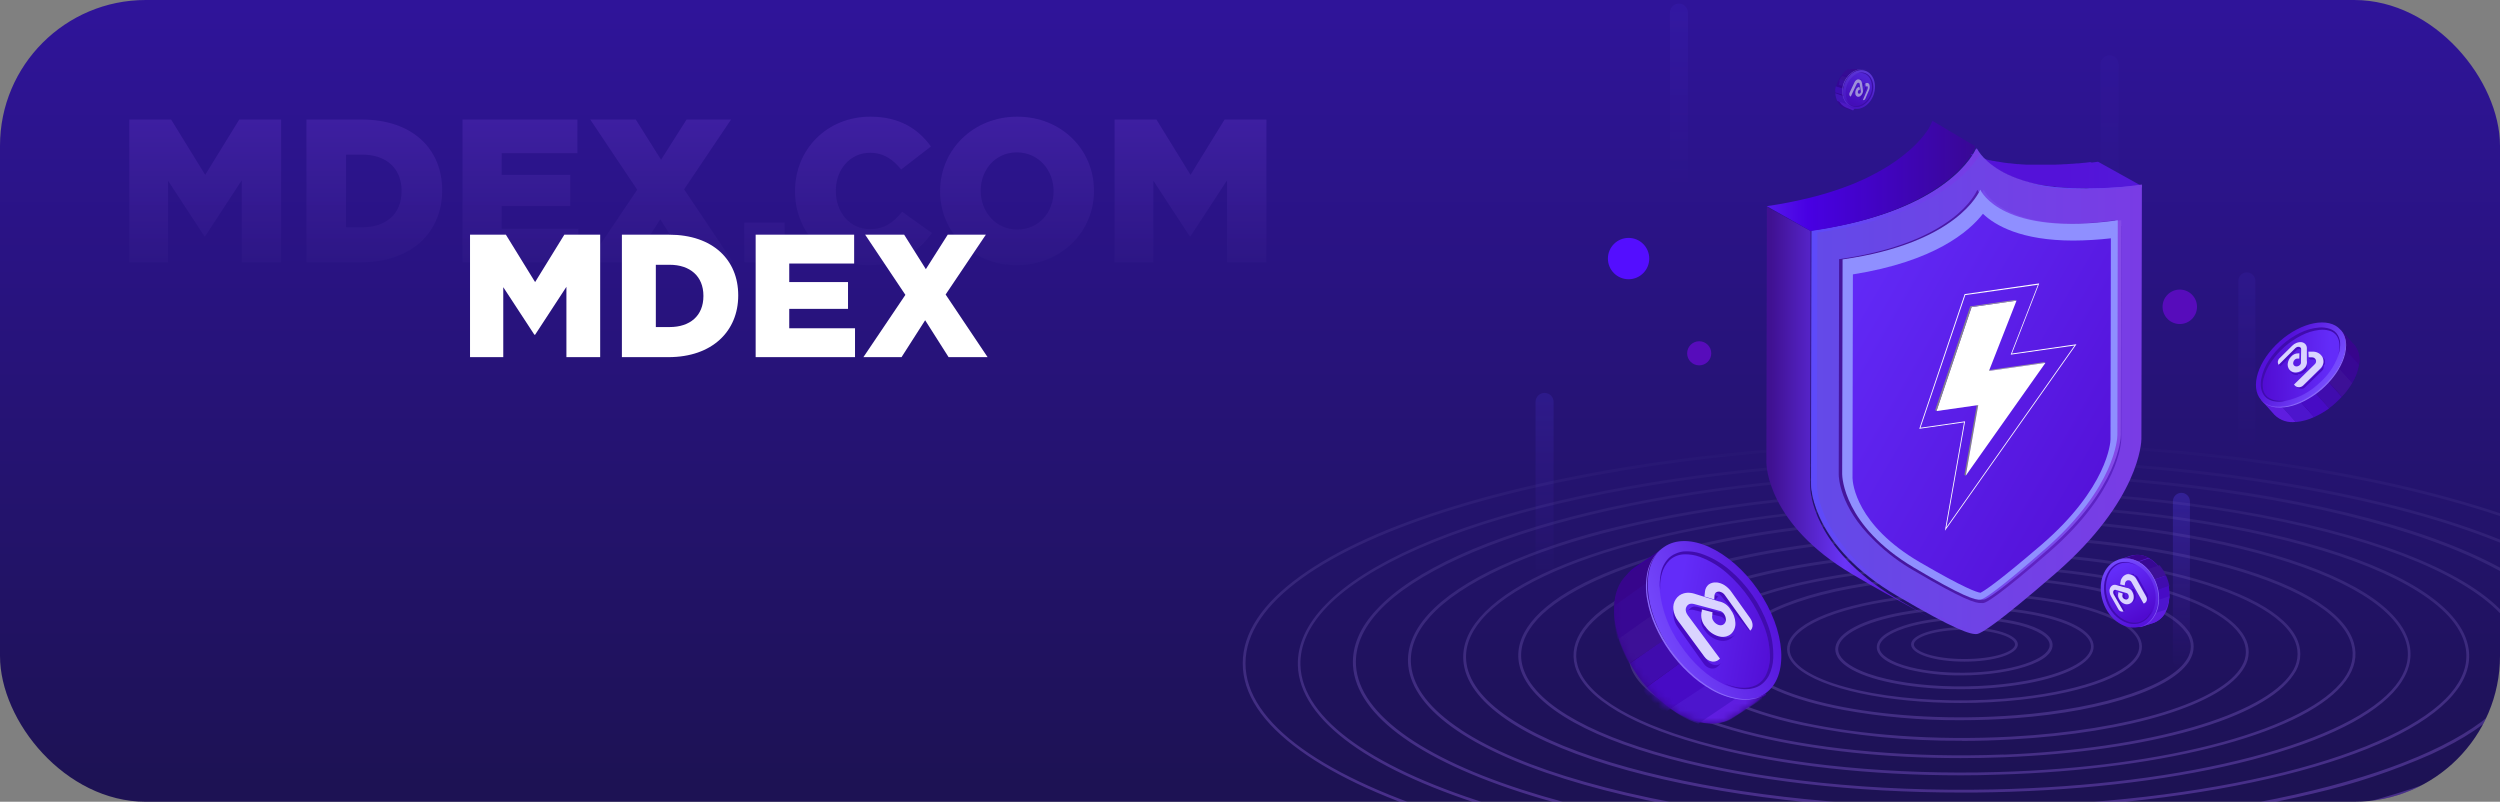 <svg width="343" height="110" viewBox="0 0 343 110" fill="none" xmlns="http://www.w3.org/2000/svg">
<rect x="0" y="0" width="343" height="110" fill="#808080" stroke="none"/>
<g clip-path="url(#clip0_137_47092)">
<rect width="343" height="110" rx="20" fill="url(#paint0_linear_137_47092)"/>
<g clip-path="url(#clip1_137_47092)">
<g clip-path="url(#clip2_137_47092)">
<path opacity="0.04" d="M289.433 7.59H289.428C288.747 7.59 288.195 8.142 288.195 8.823V31.88C288.195 32.561 288.747 33.113 289.428 33.113H289.433C290.114 33.113 290.667 32.561 290.667 31.88V8.823C290.667 8.142 290.114 7.59 289.433 7.59Z" fill="url(#paint1_linear_137_47092)"/>
<path opacity="0.08" d="M230.351 0.5H230.346C229.665 0.5 229.113 1.052 229.113 1.734V24.79C229.113 25.471 229.665 26.023 230.346 26.023H230.351C231.032 26.023 231.585 25.471 231.585 24.79V1.734C231.585 1.052 231.032 0.5 230.351 0.5Z" fill="url(#paint2_linear_137_47092)"/>
<path opacity="0.15" d="M211.918 53.91H211.913C211.232 53.91 210.679 54.462 210.679 55.144V78.2C210.679 78.881 211.232 79.434 211.913 79.434H211.918C212.599 79.434 213.151 78.881 213.151 78.2V55.144C213.151 54.462 212.599 53.91 211.918 53.91Z" fill="url(#paint3_linear_137_47092)"/>
<path opacity="0.08" d="M308.269 37.367C308.422 37.367 308.574 37.397 308.715 37.456C308.857 37.515 308.986 37.601 309.094 37.709C309.202 37.818 309.288 37.946 309.347 38.088C309.406 38.23 309.436 38.381 309.436 38.535V60.305C309.436 60.459 309.406 60.61 309.347 60.752C309.288 60.894 309.202 61.022 309.094 61.131C308.986 61.239 308.857 61.325 308.715 61.384C308.574 61.443 308.422 61.473 308.269 61.473C308.115 61.473 307.963 61.444 307.821 61.385C307.679 61.327 307.55 61.241 307.442 61.132C307.333 61.024 307.247 60.895 307.189 60.753C307.13 60.611 307.1 60.459 307.101 60.305V38.535C307.1 38.381 307.13 38.229 307.189 38.087C307.247 37.945 307.333 37.816 307.442 37.708C307.55 37.599 307.679 37.513 307.821 37.455C307.963 37.396 308.115 37.367 308.269 37.367Z" fill="url(#paint4_linear_137_47092)"/>
<path opacity="0.27" d="M299.288 67.617C299.598 67.617 299.895 67.74 300.114 67.959C300.333 68.178 300.456 68.475 300.456 68.785V90.555C300.456 90.865 300.333 91.162 300.114 91.381C299.895 91.6 299.598 91.723 299.288 91.723C299.135 91.723 298.983 91.694 298.841 91.635C298.699 91.577 298.57 91.491 298.461 91.382C298.353 91.274 298.267 91.145 298.208 91.003C298.15 90.861 298.12 90.709 298.121 90.555V68.785C298.12 68.631 298.15 68.479 298.208 68.337C298.267 68.195 298.353 68.066 298.461 67.958C298.57 67.849 298.699 67.763 298.841 67.705C298.983 67.646 299.135 67.617 299.288 67.617Z" fill="url(#paint5_linear_137_47092)"/>
<path opacity="0.4" fill-rule="evenodd" clip-rule="evenodd" d="M269.761 121.5C243.292 121.5 218.383 118.347 199.652 112.619C190.535 109.835 183.374 106.578 178.383 102.958C173.15 99.186 170.503 95.168 170.503 91.014C170.503 86.859 173.15 82.841 178.368 79.07C183.374 75.449 190.535 72.197 199.638 69.409C218.383 63.68 243.292 60.527 269.761 60.527C296.23 60.527 321.139 63.68 339.866 69.409C348.983 72.192 356.149 75.449 361.135 79.07C366.334 82.851 369 86.859 369 91.014C369 95.168 366.353 99.186 361.135 102.958C356.13 106.578 348.969 109.83 339.866 112.619C321.139 118.347 296.23 121.5 269.761 121.5ZM269.761 60.906C215.24 60.906 170.882 74.414 170.882 91.014C170.882 107.613 215.24 121.122 269.761 121.122C324.282 121.122 368.641 107.613 368.641 91.014C368.641 74.414 324.282 60.906 269.761 60.906ZM205.551 111.125C222.798 116.301 245.533 119.137 269.676 119.137H270.536C290.534 119.08 309.483 117.095 325.331 113.394C332.96 111.607 339.606 109.48 345.079 107.07C350.637 104.621 354.863 101.937 357.633 99.087C360.247 96.397 361.532 93.594 361.452 90.749C361.244 83.186 351.483 76.153 333.972 70.897C316.729 65.727 293.99 62.891 269.846 62.891H268.991C248.988 62.947 230.039 64.933 214.191 68.633C206.562 70.42 199.917 72.547 194.443 74.957C188.885 77.406 184.659 80.091 181.89 82.941C179.276 85.63 177.99 88.414 178.066 91.278C178.279 98.812 188.039 105.874 205.551 111.125ZM268.991 63.269H269.842C319.806 63.269 360.653 75.558 361.064 90.763C361.14 93.5 359.887 96.208 357.354 98.822C351.918 104.409 340.513 109.452 325.213 113.002C309.398 116.698 290.473 118.674 270.499 118.74H269.643C219.683 118.74 178.832 106.451 178.42 91.245C178.345 88.509 179.597 85.796 182.135 83.182C187.562 77.595 198.972 72.556 214.276 69.002C230.096 65.306 249.016 63.325 268.991 63.269ZM269.591 116.773C247.787 116.773 227.203 114.226 211.454 109.565C195.228 104.768 186.063 98.283 185.628 91.302C185.487 88.669 186.574 86.051 188.937 83.569C191.395 80.927 195.195 78.432 200.219 76.153C205.168 73.908 211.199 71.928 218.147 70.255C232.577 66.79 249.895 64.899 268.249 64.786C290.69 64.649 311.946 67.206 328.106 71.984C344.266 76.763 353.497 83.272 353.918 90.253C354.074 92.885 352.972 95.49 350.647 97.985C348.189 100.627 344.389 103.123 339.365 105.401C334.421 107.646 328.385 109.627 321.437 111.295C307.007 114.765 289.688 116.66 271.335 116.769L269.591 116.773ZM269.931 65.164H268.216C249.91 65.278 232.615 67.144 218.242 70.623C204.336 73.965 194.028 78.658 189.206 83.825C186.957 86.245 185.898 88.75 186.04 91.274C186.243 94.696 188.639 98.014 193.129 101.133C197.525 104.168 203.726 106.881 211.563 109.197C227.279 113.843 247.825 116.386 269.591 116.386H271.312C289.613 116.272 306.903 114.41 321.281 110.927C335.182 107.585 345.495 102.892 350.311 97.725C352.566 95.305 353.62 92.8 353.478 90.276C353.275 86.854 350.883 83.536 346.365 80.417C341.969 77.382 335.772 74.669 327.931 72.353C312.248 67.707 291.697 65.164 269.931 65.164ZM217.367 107.665C231.613 111.725 250.042 113.938 269.506 113.938C270.362 113.938 271.226 113.938 272.082 113.938C288.757 113.772 304.44 112.009 317.457 108.847C322.985 107.565 328.379 105.766 333.57 103.473C338.065 101.407 341.435 99.148 343.59 96.761C345.637 94.497 346.554 92.139 346.313 89.761C345.684 83.48 337.11 77.68 322.174 73.421C307.238 69.163 287.845 66.956 267.436 67.144C250.76 67.305 235.078 69.068 222.061 72.235C216.534 73.519 211.141 75.319 205.953 77.614C201.458 79.679 198.088 81.934 195.932 84.321C193.886 86.585 192.973 88.943 193.21 91.321C193.857 97.603 202.431 103.407 217.367 107.665ZM200.423 100.103C196.206 97.319 193.909 94.346 193.602 91.274C193.375 89 194.259 86.741 196.23 84.567C200.437 79.901 209.644 75.652 222.169 72.604C235.144 69.446 250.794 67.683 267.44 67.523C287.817 67.319 307.21 69.536 322.051 73.766C329.254 75.818 334.993 78.238 339.095 80.951C343.311 83.73 345.608 86.708 345.916 89.78C346.142 92.049 345.259 94.308 343.288 96.492C339.081 101.152 329.869 105.397 317.348 108.445C304.379 111.607 288.724 113.361 272.077 113.531C251.706 113.734 232.313 111.513 217.471 107.282C210.263 105.245 204.535 102.83 200.423 100.117V100.103ZM269.43 111.102C252.297 111.102 236.028 109.211 223.29 105.69C209.644 101.908 201.666 96.747 200.824 91.113C200.508 88.958 201.24 86.821 203.017 84.756C206.723 80.445 214.697 76.664 226.064 73.818C237.63 70.93 251.673 69.281 266.665 69.059C285.042 68.789 302.649 70.704 316.233 74.447C329.817 78.191 337.857 83.385 338.698 89.024C339.015 91.179 338.282 93.316 336.51 95.376C332.809 99.687 324.835 103.468 313.463 106.314C301.897 109.201 287.859 110.851 272.862 111.073C271.718 111.102 270.569 111.102 269.43 111.102ZM270.092 69.413C268.953 69.413 267.814 69.413 266.665 69.413C251.701 69.635 237.691 71.275 226.154 74.163C215.018 76.947 206.903 80.781 203.306 84.978C201.609 86.954 200.905 88.991 201.207 91.033C201.618 93.788 203.812 96.445 207.73 98.926C211.549 101.341 216.814 103.487 223.394 105.302C236.103 108.804 252.334 110.705 269.43 110.705C270.574 110.705 271.713 110.705 272.857 110.681C287.826 110.459 301.836 108.814 313.373 105.954C324.509 103.17 332.624 99.337 336.221 95.14C337.918 93.164 338.622 91.127 338.32 89.085C337.909 86.33 335.716 83.673 331.793 81.192C327.978 78.772 322.708 76.626 316.129 74.816C303.424 71.309 287.188 69.413 270.092 69.413ZM229.146 104.125C240.319 107.127 254.376 108.738 269.123 108.738C270.541 108.738 271.959 108.738 273.377 108.696C286.635 108.417 298.971 106.867 309.063 104.22C318.988 101.615 325.866 98.184 328.952 94.294C330.45 92.403 330.999 90.465 330.597 88.504C329.552 83.442 322.198 78.838 309.894 75.529C297.591 72.221 281.937 70.619 265.654 70.959C252.419 71.238 240.064 72.788 229.968 75.435C220.043 78.039 213.165 81.471 210.079 85.361C208.585 87.251 208.032 89.194 208.434 91.151C209.488 96.213 216.824 100.821 229.146 104.125ZM215.013 98.118C211.412 95.91 209.342 93.542 208.817 91.075C208.439 89.232 208.968 87.388 210.391 85.597C213.383 81.816 220.373 78.361 230.077 75.813C240.14 73.171 252.448 71.63 265.673 71.351C281.927 71.011 297.601 72.627 309.814 75.908C315.741 77.5 320.529 79.391 324.041 81.546C327.643 83.754 329.713 86.122 330.238 88.589C330.62 90.432 330.091 92.276 328.668 94.067C325.676 97.848 318.686 101.303 308.982 103.851C298.919 106.493 286.611 108.034 273.386 108.313C257.137 108.653 241.468 107.032 229.245 103.756C223.309 102.164 218.525 100.273 215.013 98.118ZM269.057 106.375C256.631 106.375 244.734 105.066 235.097 102.594C224.098 99.786 217.344 95.816 216.091 91.397C215.618 89.652 215.973 87.913 217.211 86.221C219.702 82.823 225.521 79.793 234.024 77.467C242.669 75.104 253.341 73.686 264.893 73.341C279.134 72.935 293.006 74.244 303.953 77.037C314.9 79.831 321.701 83.81 322.959 88.23C323.455 89.974 323.086 91.713 321.838 93.405C319.343 96.804 313.529 99.833 305.026 102.159C296.376 104.522 285.704 105.94 274.157 106.28C272.452 106.343 270.752 106.375 269.057 106.375ZM216.45 91.316C218.979 100.212 244.862 106.763 274.143 105.921C285.661 105.59 296.306 104.172 304.922 101.814C313.227 99.54 319.125 96.482 321.536 93.202C322.699 91.614 323.053 89.983 322.595 88.357C320.066 79.462 294.183 72.906 264.902 73.748C253.388 74.078 242.744 75.501 234.128 77.86C225.804 80.133 219.924 83.215 217.514 86.471C216.351 88.06 215.992 89.686 216.45 91.316ZM241.066 101.081C249.144 103 258.885 104.012 268.996 104.012C270.962 104.012 272.942 103.974 274.923 103.898C294.736 103.128 310.717 98.576 314.678 92.555C315.155 91.902 315.459 91.14 315.564 90.338C315.668 89.537 315.568 88.722 315.273 87.97C313.813 84.189 307.673 80.88 297.984 78.564C288.294 76.248 276.317 75.255 264.127 75.728C244.313 76.503 228.333 81.055 224.372 87.072C223.895 87.724 223.591 88.486 223.487 89.288C223.383 90.089 223.482 90.904 223.777 91.656C225.242 95.447 231.382 98.784 241.066 101.081ZM274.908 103.52C249.858 104.499 227.076 99.12 224.131 91.538C223.856 90.84 223.763 90.083 223.861 89.339C223.959 88.595 224.243 87.888 224.689 87.284C226.532 84.491 231.344 81.858 238.24 79.873C245.401 77.803 254.362 76.508 264.141 76.13C289.192 75.156 311.979 80.53 314.924 88.112C315.195 88.811 315.286 89.567 315.188 90.311C315.09 91.054 314.805 91.761 314.361 92.365C312.518 95.154 307.706 97.787 300.815 99.777C293.649 101.842 284.692 103.142 274.908 103.539V103.52ZM269.18 101.63C261.789 101.68 254.414 100.957 247.173 99.474C238.76 97.64 233.206 94.889 231.533 91.718C231.176 91.088 230.993 90.375 231.004 89.651C231.015 88.927 231.218 88.22 231.594 87.601C234.43 82.563 247.291 78.583 263.579 77.704C273.76 77.16 283.979 77.86 292.349 79.679C300.72 81.499 306.316 84.269 307.994 87.436C308.35 88.066 308.531 88.779 308.52 89.503C308.508 90.227 308.304 90.934 307.928 91.552C305.092 96.596 292.231 100.571 275.948 101.45C273.689 101.587 271.42 101.648 269.18 101.648V101.63ZM231.868 91.538C235.238 97.919 255.005 102.197 275.925 101.067C292.085 100.197 304.818 96.298 307.593 91.363C307.935 90.801 308.121 90.156 308.132 89.498C308.143 88.839 307.978 88.189 307.654 87.615C304.279 81.234 284.494 76.957 263.593 78.087C247.433 78.956 234.704 82.856 231.925 87.79C231.578 88.355 231.389 89.003 231.379 89.666C231.369 90.329 231.538 90.982 231.868 91.557V91.538ZM252.868 97.394C258.17 98.365 263.55 98.839 268.939 98.812C271.463 98.812 273.991 98.718 276.501 98.529C282.816 98.056 288.441 96.983 292.765 95.471C297.09 93.958 299.765 92.134 300.654 90.149C300.93 89.547 301.028 88.879 300.939 88.222C300.849 87.566 300.575 86.949 300.148 86.443C298.258 83.877 293.309 81.716 286.2 80.37C278.403 78.987 270.46 78.61 262.567 79.249C256.257 79.722 250.633 80.79 246.303 82.307C241.974 83.825 239.313 85.616 238.419 87.625C238.145 88.227 238.047 88.895 238.136 89.551C238.226 90.207 238.499 90.824 238.925 91.33C240.806 93.892 245.76 96.047 252.868 97.394ZM276.454 98.137C259.717 99.418 243.018 96.246 239.228 91.099C238.846 90.647 238.599 90.098 238.515 89.513C238.431 88.927 238.515 88.33 238.755 87.79C240.518 83.867 250.099 80.592 262.591 79.637C279.333 78.351 296.031 81.528 299.822 86.675C300.206 87.125 300.454 87.675 300.538 88.26C300.622 88.846 300.537 89.444 300.295 89.983C298.532 93.906 288.951 97.182 276.454 98.141V98.137ZM268.977 96.449C259.051 96.449 249.886 94.559 246.521 91.557C245.367 90.522 244.947 89.392 245.311 88.282C245.783 86.831 247.556 85.446 250.439 84.311C253.322 83.177 257.274 82.269 261.783 81.773C274.445 80.355 288.252 82.364 292.539 86.216C293.692 87.251 294.112 88.381 293.749 89.492C293.276 90.943 291.503 92.328 288.62 93.462C285.737 94.596 281.781 95.504 277.276 96C274.52 96.303 271.749 96.453 268.977 96.449ZM270.116 81.698C267.341 81.694 264.569 81.843 261.811 82.142C252.92 83.125 246.601 85.578 245.656 88.414C245.339 89.388 245.708 90.357 246.762 91.297C250.987 95.079 264.652 97.035 277.215 95.646C286.125 94.639 292.449 92.195 293.394 89.359C293.711 88.386 293.337 87.417 292.288 86.476C288.97 83.536 279.914 81.698 270.116 81.698ZM254.121 91.888C257.245 93.604 262.988 94.559 268.967 94.559C272.028 94.568 275.085 94.304 278.099 93.769C283.492 92.772 286.909 90.99 287.226 89C287.349 88.225 287.056 87.053 284.929 85.885C280.202 83.281 269.43 82.435 260.951 83.995C255.553 84.992 252.141 86.774 251.824 88.764C251.701 89.548 251.994 90.716 254.121 91.888ZM261.017 84.378C264.019 83.845 267.062 83.582 270.111 83.593C276.014 83.593 281.677 84.538 284.763 86.221C286.29 87.062 287.013 88.003 286.867 88.939C286.578 90.735 283.194 92.441 278.042 93.391C269.638 94.946 258.994 94.124 254.32 91.552C252.793 90.711 252.065 89.771 252.216 88.835C252.486 87.039 255.865 85.332 261.017 84.378ZM269.052 92.668C266.666 92.693 264.285 92.43 261.962 91.883C259.164 91.174 257.581 90.116 257.496 88.891C257.444 88.183 257.893 87.128 260.332 86.159C264.519 84.463 272.058 84.132 277.149 85.417C279.947 86.122 281.526 87.185 281.615 88.409C281.663 89.118 281.218 90.172 278.78 91.141C276.341 92.11 272.663 92.668 269.052 92.668ZM269.998 85.006C266.443 85.006 262.86 85.526 260.44 86.509C258.72 87.204 257.803 88.041 257.86 88.873C257.931 89.884 259.486 90.877 262.047 91.524C267.067 92.796 274.507 92.469 278.628 90.796C280.349 90.101 281.266 89.265 281.209 88.433C281.138 87.421 279.574 86.429 277.021 85.781C274.716 85.243 272.355 84.983 269.988 85.006H269.998ZM269.525 90.777C265.418 90.777 262.199 89.737 262.199 88.414C262.199 87.091 265.418 86.051 269.525 86.051C273.632 86.051 276.851 87.091 276.851 88.414C276.851 89.737 273.632 90.777 269.525 90.777ZM269.525 86.41C265.375 86.41 262.586 87.445 262.586 88.414C262.586 89.383 265.375 90.418 269.525 90.418C273.675 90.418 276.463 89.383 276.463 88.414C276.463 87.445 273.675 86.41 269.525 86.41Z" fill="url(#paint6_linear_137_47092)"/>
<path d="M286.98 26.023H287.131H287.699H287.855L288.549 25.995H288.696L289.301 25.957H289.48L290.218 25.901H290.345L291.002 25.844H291.201L291.99 25.764H292.071L292.813 25.674L293.025 25.645L293.867 25.532L287.85 22.19L287.008 22.304L286.777 22.242L286.035 22.332H285.954L285.165 22.417H284.967L284.305 22.474H284.182L283.44 22.53H283.26L282.66 22.568H282.513L281.814 22.597H281.658C281.469 22.597 281.28 22.597 281.096 22.597H279.46C279.252 22.597 279.049 22.597 278.846 22.597H278.751H278.231H278.08L277.499 22.559H277.451L276.931 22.516H276.785L276.246 22.46L275.721 22.398H275.584L275.112 22.332H275.055L274.582 22.256L274.488 22.242L274.081 22.171H274.006L273.557 22.081H273.448L273.089 21.996H272.999L272.597 21.892L272.314 21.77L272.134 21.718C272.025 21.689 271.917 21.651 271.808 21.618L271.685 21.585L271.255 21.448L271.179 21.391C271.066 21.354 270.957 21.316 270.853 21.273L270.707 21.216L270.456 21.122L270.305 21.061L270.083 20.966L269.927 20.895L269.714 20.824L269.563 20.753L269.374 20.659L269.185 20.564L269.095 20.517L268.816 20.352L274.833 23.66C274.923 23.712 275.012 23.764 275.107 23.811L275.197 23.859L275.334 23.93H275.391L275.575 24.019L275.731 24.095L275.929 24.185L276.085 24.256L276.308 24.346L276.463 24.412L276.714 24.506L276.856 24.563L277.177 24.676L277.267 24.709L277.697 24.846L277.825 24.884L278.151 24.984L278.326 25.031L278.619 25.111H278.657L279.025 25.201H279.11L279.474 25.286H279.578L280.051 25.381H280.127L280.528 25.456H280.651L281.124 25.537H281.176L281.649 25.603H281.786L282.31 25.664C282.485 25.664 282.665 25.702 282.849 25.721H282.996C283.166 25.721 283.336 25.754 283.511 25.764H283.563L284.139 25.801H284.291H284.811H284.905H285.524H286.351C286.556 25.889 286.766 25.963 286.98 26.023Z" fill="url(#paint7_linear_137_47092)"/>
<path d="M260.043 82.024C248.577 75.203 248.369 67.211 248.355 66.785L248.416 31.695L242.413 28.387L242.347 63.481C242.347 63.902 242.565 71.909 254.036 78.725C255.823 79.783 257.311 80.639 258.559 81.329L264.562 84.638C263.314 83.938 261.825 83.082 260.043 82.024Z" fill="url(#paint8_linear_137_47092)"/>
<path d="M271.226 20.352C271.416 20.734 275.008 27.976 293.867 25.319L293.801 60.22C293.801 60.645 293.55 68.662 281.984 78.696C273.854 85.744 271.784 86.911 271.269 86.982C270.451 87.1 268.381 86.509 260.275 81.745C248.714 74.967 248.492 67.017 248.492 66.591L248.558 31.695C267.436 29.034 271.037 20.786 271.226 20.352Z" fill="url(#paint9_linear_137_47092)"/>
<path d="M293.867 25.697V25.442C286.304 26.179 281.19 25.801 277.796 25.078C281.062 25.891 286.12 26.387 293.867 25.697Z" fill="url(#paint10_linear_137_47092)"/>
<path d="M261.003 81.698C249.503 74.948 249.295 67.045 249.286 66.615L249.347 31.894C265.706 29.597 270.546 23.084 271.652 21.15C271.452 20.903 271.277 20.635 271.132 20.352C270.943 20.782 267.351 28.992 248.558 31.634L248.492 66.355C248.492 66.771 248.709 74.693 260.209 81.433C266.155 84.931 268.835 86.159 270.168 86.523C268.636 85.942 265.952 84.6 261.003 81.698Z" fill="url(#paint11_linear_137_47092)"/>
<path d="M290.766 31.034V30.75L290.501 30.783V30.481L290.232 30.514V30.211C279.484 31.724 274.667 29.403 272.635 27.654C272.419 27.404 272.233 27.13 272.082 26.836L272.035 26.94C271.955 26.822 271.882 26.699 271.817 26.572L271.77 26.676C271.69 26.557 271.618 26.434 271.553 26.307C271.553 26.307 271.553 26.359 271.505 26.411C271.425 26.294 271.354 26.17 271.293 26.042C271.132 26.406 268.121 33.331 252.325 35.557L252.273 64.862V65.131C252.273 65.4 252.386 69.541 257.042 74.05L257.311 74.32C258.92 75.881 260.721 77.231 262.671 78.337C269.341 82.265 271.122 82.808 271.836 82.733C271.935 82.747 272.035 82.747 272.134 82.733C272.564 82.671 274.294 81.693 281.114 75.78C290.809 67.376 291.007 60.655 291.04 60.286L291.031 31.005L290.766 31.034Z" fill="url(#paint12_linear_137_47092)"/>
<path d="M272.162 26.023C272.318 26.345 275.296 32.456 291.031 30.221L290.979 59.677C290.979 60.031 290.761 66.804 281.119 75.274C274.341 81.22 272.611 82.208 272.191 82.269C271.505 82.364 269.785 81.868 263.026 77.85C253.403 72.117 253.218 65.4 253.218 65.051L253.275 35.59C269 33.354 272.002 26.387 272.162 26.023Z" fill="url(#paint13_linear_137_47092)"/>
<path d="M271.69 26.023C271.846 26.345 274.823 32.456 290.558 30.221L290.506 59.677C290.506 60.031 290.289 66.804 280.646 75.274C273.869 81.22 272.139 82.208 271.718 82.269C271.033 82.364 269.312 81.868 262.553 77.85C252.93 72.117 252.746 65.4 252.746 65.051L252.802 35.59C268.528 33.354 271.529 26.387 271.69 26.023Z" fill="#8F8FFF"/>
<path d="M271.727 81.324C271.255 81.277 269.539 80.715 263.395 77.132C254.66 72.037 254.192 66.322 254.164 65.608L254.216 37.646C265.389 35.869 270.149 31.785 272.058 29.332C273.746 30.939 277.31 33.005 284.484 33.005C286.198 32.994 287.91 32.892 289.613 32.697L289.561 60.291C289.561 60.716 289.131 66.941 280.108 74.726C273.836 80.105 272.125 81.135 271.727 81.324Z" fill="url(#paint14_linear_137_47092)"/>
<path fill-rule="evenodd" clip-rule="evenodd" d="M284.886 47.231L276.038 48.503L279.739 38.984L279.777 38.884L269.549 40.354L263.324 58.831L269.468 57.947L266.845 72.816L284.806 47.35L284.886 47.231ZM284.631 47.402L267.044 72.344L269.61 57.805L263.494 58.684L269.638 40.487L279.602 39.069L275.906 48.564L275.868 48.659L284.631 47.402Z" fill="white"/>
<path d="M269.705 65.254L269.52 65.155L271.236 55.475L271.416 55.579L269.705 65.254Z" fill="#848484"/>
<path d="M272.904 50.895L272.725 50.795L280.448 49.689L280.628 49.789L272.904 50.895Z" fill="#9A9A9A"/>
<path d="M276.667 41.248L272.886 50.895L280.632 49.789L269.705 65.254L271.416 55.579L265.687 56.396L270.503 42.136L276.667 41.248Z" fill="white"/>
<path d="M265.687 56.392L265.507 56.273L270.324 42.013L270.503 42.113L265.687 56.392Z" fill="#878787"/>
<path d="M270.503 42.132L270.324 42.032L276.468 41.148L276.653 41.248L270.503 42.132Z" fill="#9A9A9A"/>
<path d="M265.12 16.57V16.613L265.087 16.684L265.039 16.788L264.973 16.915V16.939L264.884 17.1V17.128L264.775 17.317V17.35C264.737 17.421 264.69 17.492 264.642 17.568V17.596L264.477 17.851L264.316 18.078L264.279 18.13L264.099 18.371L264.066 18.414L263.877 18.655L263.848 18.692L263.622 18.962L263.57 19.023C263.489 19.118 263.404 19.212 263.319 19.302L263.291 19.331L263.035 19.61L262.974 19.671L262.676 19.973L262.615 20.03L262.312 20.319L262.27 20.356C262.147 20.479 262.01 20.597 261.873 20.715L261.726 20.824C261.589 20.942 261.452 21.065 261.301 21.183L261.216 21.25L260.743 21.618L260.677 21.67L260.143 22.063L259.779 22.313L259.646 22.398L259.372 22.578L259.216 22.682L258.947 22.852L258.782 22.951L258.484 23.136L258.332 23.221L257.898 23.476H257.874L257.401 23.741L257.245 23.821L256.896 24.005L256.702 24.105L256.357 24.284L256.163 24.379L255.723 24.587L255.577 24.653L254.977 24.917L254.84 24.979L254.367 25.187L254.149 25.272L253.677 25.456L253.459 25.537L252.859 25.759L252.774 25.792C252.542 25.877 252.301 25.957 252.065 26.038L251.852 26.108L251.323 26.283L251.068 26.364L250.51 26.534L250.288 26.6L249.494 26.827L249.366 26.86C249.135 26.926 248.894 26.988 248.667 27.044L248.393 27.115L247.797 27.257L247.504 27.323L246.8 27.484L246.611 27.526L245.698 27.715L245.453 27.763C245.216 27.805 244.98 27.848 244.739 27.9L244.417 27.961L243.718 28.079L243.411 28.127C243.075 28.183 242.74 28.235 242.395 28.283L248.416 31.695L249.432 31.539L249.74 31.487L250.439 31.369L250.761 31.312C251.002 31.27 251.233 31.223 251.474 31.171L251.715 31.123L252.632 30.939L252.821 30.896L253.526 30.736L253.819 30.67L254.419 30.528L254.688 30.462L255.393 30.273L255.515 30.239C255.783 30.17 256.048 30.095 256.31 30.013L256.532 29.951C256.721 29.89 256.91 29.838 257.089 29.776L257.345 29.696L257.879 29.521L258.091 29.455L258.8 29.204L258.876 29.176C259.084 29.1 259.287 29.029 259.486 28.949L259.698 28.869L260.171 28.684L260.384 28.599L260.856 28.391L260.994 28.335L261.594 28.065L261.74 27.999L262.175 27.791L262.26 27.753L262.374 27.697L262.714 27.526L262.908 27.432L263.258 27.248L263.414 27.167L263.886 26.898L264.331 26.643L264.477 26.553L264.775 26.373L264.936 26.274L265.21 26.099L265.366 26L265.635 25.82L265.763 25.73L266.122 25.485H266.146C266.33 25.357 266.505 25.225 266.68 25.092L266.746 25.04C266.911 24.917 267.067 24.794 267.218 24.672L267.294 24.61L267.724 24.251L267.79 24.189L268.197 23.83L268.225 23.802L268.528 23.514L268.589 23.452C268.693 23.355 268.792 23.255 268.887 23.154C268.906 23.133 268.927 23.112 268.948 23.093L269.204 22.814L269.227 22.786L269.482 22.507L269.511 22.479V22.445L269.738 22.176L269.766 22.143L269.955 21.902L269.988 21.855C270.054 21.774 270.111 21.689 270.168 21.614L270.206 21.562C270.262 21.486 270.314 21.406 270.366 21.33C270.418 21.254 270.48 21.16 270.532 21.079V21.051L270.669 20.834V20.801L270.778 20.611V20.583C270.811 20.526 270.844 20.47 270.867 20.418L270.929 20.29L270.981 20.186L271.014 20.115V20.073L265.12 16.57Z" fill="url(#paint15_linear_137_47092)"/>
<path d="M233.13 50.129C234.044 50.129 234.785 49.388 234.785 48.475C234.785 47.561 234.044 46.82 233.13 46.82C232.217 46.82 231.476 47.561 231.476 48.475C231.476 49.388 232.217 50.129 233.13 50.129Z" fill="#570CBB"/>
<path d="M317.736 54.383C319.955 54.383 321.753 52.584 321.753 50.365C321.753 48.146 319.955 46.348 317.736 46.348C315.517 46.348 313.718 48.146 313.718 50.365C313.718 52.584 315.517 54.383 317.736 54.383Z" fill="#540EFF"/>
<path d="M299.066 44.457C300.371 44.457 301.429 43.399 301.429 42.094C301.429 40.788 300.371 39.73 299.066 39.73C297.761 39.73 296.703 40.788 296.703 42.094C296.703 43.399 297.761 44.457 299.066 44.457Z" fill="#570CBB"/>
<path d="M223.441 38.312C225.007 38.312 226.277 37.043 226.277 35.477C226.277 33.91 225.007 32.641 223.441 32.641C221.875 32.641 220.605 33.91 220.605 35.477C220.605 37.043 221.875 38.312 223.441 38.312Z" fill="#540EFF"/>
<path d="M224.33 77.798L224.282 77.827C222.968 78.725 222.231 80.228 222.056 82.081C221.944 83.583 222.112 85.092 222.552 86.533C222.931 87.826 223.456 89.073 224.117 90.248C224.457 90.853 224.835 91.444 225.251 92.058C225.606 92.564 225.974 93.037 226.357 93.476C227.223 94.51 228.197 95.446 229.264 96.27C230.434 97.194 231.755 97.911 233.168 98.387C235.134 99.02 236.992 98.931 238.401 97.99L238.453 97.952L242.347 95.31L240.665 92.909C240.655 91.57 240.442 90.241 240.031 88.967C239.624 87.689 239.079 86.459 238.405 85.299C238.107 84.789 237.781 84.278 237.46 83.773C237.047 83.189 236.603 82.627 236.132 82.09C235.249 81.063 234.253 80.138 233.164 79.334C232.17 78.592 231.077 77.993 229.916 77.557L228.215 75.18L224.33 77.798Z" fill="#370097"/>
<path d="M223.725 78.463L223.673 78.499C222.379 79.381 221.67 80.873 221.482 82.709C221.371 84.191 221.536 85.681 221.971 87.104C222.344 88.381 222.86 89.612 223.509 90.776C223.851 91.393 224.226 91.993 224.63 92.572C224.98 93.07 225.344 93.545 225.72 93.996C226.572 95.02 227.533 95.948 228.588 96.766C229.74 97.678 231.043 98.387 232.438 98.863C234.377 99.488 236.212 99.401 237.602 98.467L237.654 98.431L241.496 95.812L239.837 93.439C239.828 92.112 239.616 90.794 239.208 89.529C238.81 88.266 238.273 87.049 237.606 85.901C237.315 85.395 236.994 84.892 236.644 84.394C236.241 83.814 235.806 83.255 235.342 82.721C234.471 81.707 233.487 80.793 232.41 79.995C231.431 79.263 230.352 78.672 229.205 78.238L227.547 75.864L223.725 78.463Z" fill="#37058C"/>
<mask id="mask0_137_47092" style="mask-type:alpha" maskUnits="userSpaceOnUse" x="221" y="75" width="21" height="25">
<path d="M223.725 78.463L223.673 78.499C222.379 79.381 221.67 80.873 221.482 82.709C221.371 84.191 221.536 85.681 221.971 87.104C222.344 88.381 222.86 89.612 223.509 90.776C223.851 91.393 224.226 91.993 224.63 92.572C224.98 93.07 225.344 93.545 225.72 93.996C226.572 95.02 227.533 95.948 228.588 96.766C229.74 97.678 231.043 98.387 232.438 98.863C234.377 99.488 236.212 99.401 237.602 98.467L237.654 98.431L241.496 95.812L239.837 93.439C239.828 92.112 239.616 90.794 239.208 89.529C238.81 88.266 238.273 87.049 237.606 85.901C237.315 85.395 236.994 84.892 236.644 84.394C236.241 83.814 235.806 83.255 235.342 82.721C234.471 81.707 233.487 80.793 232.41 79.995C231.431 79.263 230.352 78.672 229.205 78.238L227.547 75.864L223.725 78.463Z" fill="#37058C"/>
</mask>
<g mask="url(#mask0_137_47092)">
<path d="M240.289 93.786L232.438 98.886C234.443 99.505 236.333 99.42 237.765 98.499L237.817 98.466L241.778 95.885L240.289 93.786Z" fill="#5F1DE0"/>
<path d="M223.814 78.455L223.762 78.488C222.41 79.434 221.654 80.96 221.475 82.874L229.165 77.642L227.822 75.728L223.814 78.455Z" fill="#37058C"/>
<path d="M239.84 89.939L229.144 97.189C230.307 98.1 231.616 98.808 233.015 99.283L240.682 94.117L240.488 93.852C240.48 92.526 240.268 91.21 239.859 89.948L239.84 89.939Z" fill="#4D15CD"/>
<path d="M237.576 85.817L225.481 94.613V94.84C226.279 95.877 227.198 96.814 228.218 97.634V97.87L239.646 90.364L239.467 89.584C239.06 88.166 238.384 87.368 237.704 86.091L237.576 85.817Z" fill="#470BC5"/>
<path d="M235.161 82.797L223.633 91.049C223.959 91.664 224.323 92.264 224.725 92.883C225.065 93.394 225.419 93.876 225.783 94.339L237.382 86.049C237.099 85.534 236.787 85.014 236.437 84.508C236.045 83.916 235.62 83.347 235.166 82.802L235.161 82.797Z" fill="#400CAE"/>
<path d="M232.297 80.604L222.002 87.467C222.372 88.705 222.881 89.898 223.519 91.021L235.185 83.213C234.325 82.231 233.36 81.346 232.306 80.576L232.297 80.604Z" fill="#3D1097"/>
<path d="M228.86 77.848L221.487 83.118C221.367 84.675 221.527 86.241 221.96 87.741L232.42 80.278C231.447 79.509 230.367 78.887 229.215 78.43L228.86 77.848Z" fill="#380894"/>
</g>
<path d="M242.175 95.154C245.479 92.873 245.051 86.524 241.218 80.973C237.386 75.422 231.601 72.771 228.297 75.052C224.993 77.333 225.422 83.682 229.254 89.233C233.086 94.784 238.871 97.435 242.175 95.154Z" fill="url(#paint16_linear_137_47092)"/>
<path d="M228.167 75.18C227.902 75.368 227.656 75.584 227.435 75.823C227.326 75.941 227.222 76.068 227.123 76.196C227.024 76.323 227.033 76.328 226.986 76.394C226.937 76.458 226.893 76.524 226.853 76.593C226.529 77.148 226.296 77.751 226.163 78.38C225.913 79.637 225.913 80.932 226.163 82.189C226.401 83.449 226.788 84.675 227.317 85.843C227.852 87.016 228.5 88.135 229.25 89.184C229.623 89.709 230.02 90.22 230.441 90.706C230.864 91.202 231.312 91.675 231.783 92.124C232.724 93.033 233.769 93.827 234.898 94.488C236.023 95.166 237.266 95.624 238.561 95.84C239.212 95.944 239.876 95.944 240.527 95.84C240.609 95.831 240.69 95.815 240.768 95.792C240.849 95.792 240.934 95.759 241.009 95.736C241.17 95.683 241.326 95.65 241.482 95.584C241.791 95.471 242.088 95.325 242.366 95.149C241.818 95.524 241.199 95.78 240.546 95.901C239.888 96.021 239.215 96.037 238.552 95.948C237.233 95.751 235.964 95.308 234.808 94.644C233.657 93.99 232.592 93.196 231.637 92.28C229.727 90.492 228.191 88.343 227.118 85.956C226.584 84.773 226.203 83.526 225.984 82.246C225.75 80.965 225.773 79.651 226.05 78.38C226.202 77.746 226.456 77.141 226.801 76.588C227.151 76.027 227.617 75.547 228.167 75.18Z" fill="#8A67FB"/>
<path d="M230.531 88.466C232.195 90.948 234.312 92.862 236.477 93.864C239.062 95.06 240.565 94.445 241.232 93.972C241.898 93.5 242.985 92.276 242.815 89.359C242.554 86.616 241.578 83.989 239.984 81.74C238.32 79.263 236.203 77.344 234.038 76.347C231.453 75.151 229.945 75.766 229.283 76.238C228.621 76.711 227.529 77.935 227.7 80.847C227.956 83.592 228.933 86.22 230.531 88.466Z" fill="url(#paint17_linear_137_47092)"/>
<path d="M236.595 93.783C236.775 93.85 236.95 93.921 237.129 93.977L237.403 94.067L237.673 94.138L237.952 94.209L238.226 94.266C238.318 94.286 238.411 94.302 238.505 94.313L238.783 94.346C239.521 94.431 240.269 94.312 240.943 94.001C241.587 93.66 242.089 93.102 242.361 92.427C242.652 91.758 242.813 91.039 242.834 90.309C242.842 88.822 242.575 87.346 242.045 85.956C240.973 83.159 239.241 80.662 236.997 78.677C235.888 77.69 234.606 76.918 233.216 76.399C232.526 76.148 231.794 76.031 231.06 76.054C230.33 76.075 229.63 76.353 229.085 76.839C228.555 77.357 228.179 78.011 227.997 78.729C227.997 78.824 227.955 78.914 227.927 79.004C227.898 79.093 227.889 79.188 227.875 79.278C227.86 79.367 227.837 79.462 227.827 79.556L227.794 79.84C227.796 79.935 227.788 80.03 227.771 80.124V80.974C227.685 80.213 227.715 79.444 227.86 78.692C228.003 77.917 228.366 77.2 228.905 76.626C229.188 76.342 229.524 76.116 229.893 75.96C230.246 75.803 230.62 75.699 231.004 75.652C231.793 75.6 232.586 75.7 233.338 75.945C234.815 76.445 236.18 77.225 237.361 78.243C239.714 80.262 241.505 82.856 242.56 85.772C243.094 87.222 243.343 88.761 243.293 90.305C243.259 91.094 243.071 91.87 242.74 92.588C242.564 92.946 242.333 93.275 242.054 93.561C241.777 93.853 241.445 94.086 241.076 94.247C240.347 94.545 239.549 94.629 238.774 94.488C238.016 94.366 237.281 94.129 236.595 93.783Z" fill="#400CAE"/>
<path d="M236.675 81.367C236.575 81.226 236.446 81.107 236.297 81.018C236.148 80.93 235.982 80.873 235.81 80.852H235.73C235.575 80.847 235.422 80.894 235.295 80.984L234.794 81.424C234.921 81.333 235.073 81.286 235.229 81.291H235.324C235.475 81.311 235.623 81.357 235.758 81.428C235.928 81.523 236.075 81.654 236.189 81.811L239.97 86.538L240.471 86.098L236.675 81.367Z" fill="#470BC5"/>
<path d="M235.73 81.83L234.671 81.424L234.704 81.078L234.733 80.738C234.755 80.438 234.862 80.149 235.04 79.906L234.681 80.346C234.503 80.589 234.396 80.877 234.373 81.178L234.345 81.518L234.312 81.863L235.371 82.269L235.73 81.83Z" fill="#470BC5"/>
<path d="M236.638 87.469C236.542 87.458 236.447 87.441 236.354 87.417C235.632 87.235 234.993 86.816 234.539 86.226C233.811 85.309 233.868 84.912 233.967 84.174V84.061L235.65 84.482C235.733 84.499 235.815 84.521 235.895 84.548C236.032 84.56 236.163 84.603 236.282 84.671C236.4 84.74 236.502 84.833 236.581 84.945C236.758 85.154 236.859 85.417 236.864 85.692C236.869 85.796 236.851 85.9 236.812 85.997C236.773 86.094 236.713 86.182 236.638 86.254L237.11 85.824C237.187 85.751 237.247 85.663 237.287 85.565C237.327 85.468 237.346 85.362 237.342 85.257C237.331 84.983 237.23 84.72 237.053 84.51C236.974 84.399 236.871 84.307 236.753 84.238C236.635 84.17 236.504 84.127 236.368 84.113L236.118 84.047L232.894 83.267C232.826 83.248 232.756 83.234 232.686 83.224C232.545 83.205 232.402 83.215 232.265 83.253C232.155 83.281 232.054 83.338 231.972 83.418L231.5 83.848C231.584 83.772 231.684 83.716 231.793 83.683C231.93 83.65 232.073 83.64 232.213 83.654C232.284 83.664 232.353 83.678 232.421 83.697L233.863 84.061L233.494 84.387L233.466 84.633C233.362 85.37 233.305 85.772 234.033 86.679C234.489 87.269 235.13 87.688 235.853 87.871C235.945 87.893 236.038 87.91 236.132 87.922C236.634 87.994 237.144 87.863 237.55 87.559L237.611 87.502L238.084 87.072L238.018 87.124C237.62 87.414 237.125 87.538 236.638 87.469Z" fill="#470BC5"/>
<path d="M235.257 91.25C235.045 91.213 234.843 91.134 234.663 91.017C234.482 90.9 234.328 90.748 234.208 90.569L230.696 85.621C230.345 85.161 230.128 84.613 230.067 84.037C230.001 83.532 230.117 83.019 230.394 82.591C230.468 82.475 230.555 82.367 230.654 82.269L230.181 82.742C229.954 82.972 229.783 83.251 229.682 83.558C229.58 83.864 229.55 84.19 229.595 84.51C229.654 85.086 229.872 85.634 230.223 86.093L233.74 91.042C233.858 91.221 234.011 91.374 234.191 91.492C234.371 91.609 234.573 91.687 234.785 91.723C234.956 91.746 235.131 91.728 235.295 91.673C235.459 91.617 235.608 91.524 235.73 91.401L236.203 90.929C236.081 91.052 235.932 91.146 235.768 91.201C235.604 91.257 235.429 91.274 235.257 91.25Z" fill="#470BC5"/>
<path d="M235.773 82.496L235.555 82.425L232.478 81.457C232.312 81.404 232.141 81.367 231.968 81.348C231.652 81.301 231.33 81.32 231.022 81.405C230.571 81.525 230.181 81.808 229.926 82.199C229.644 82.614 229.525 83.119 229.59 83.617C229.656 84.189 229.878 84.732 230.233 85.186L233.839 90.092C233.964 90.27 234.123 90.422 234.308 90.538C234.492 90.654 234.698 90.732 234.912 90.768C235.087 90.791 235.265 90.776 235.432 90.722C235.6 90.668 235.753 90.577 235.881 90.456L235.976 90.361L231.557 84.406C231.42 84.224 231.329 84.011 231.292 83.787C231.26 83.587 231.3 83.383 231.405 83.21C231.498 83.051 231.643 82.929 231.816 82.865C231.949 82.823 232.09 82.813 232.228 82.837C232.295 82.842 232.362 82.855 232.426 82.874L235.598 83.716L235.843 83.787C235.979 83.804 236.109 83.851 236.225 83.923C236.341 83.996 236.44 84.093 236.515 84.207C236.687 84.436 236.784 84.711 236.794 84.997C236.799 85.118 236.776 85.24 236.727 85.352C236.678 85.463 236.604 85.562 236.51 85.64C236.432 85.699 236.343 85.742 236.248 85.767C236.153 85.791 236.054 85.796 235.957 85.781L235.801 85.748C235.522 85.655 235.28 85.474 235.111 85.233C235.018 85.116 234.953 84.98 234.921 84.834C234.889 84.688 234.891 84.537 234.927 84.392C234.923 84.26 234.934 84.129 234.96 83.999L233.504 83.621L233.475 83.877C233.382 84.256 233.384 84.653 233.481 85.032C233.578 85.41 233.768 85.759 234.033 86.046C234.459 86.658 235.084 87.102 235.801 87.303L236.085 87.36C236.335 87.403 236.591 87.39 236.836 87.323C237.081 87.256 237.309 87.136 237.503 86.972C237.71 86.778 237.872 86.538 237.974 86.272C238.076 86.006 238.117 85.72 238.093 85.436C238.062 84.778 237.829 84.144 237.427 83.621C237.25 83.324 237.01 83.07 236.725 82.875C236.439 82.681 236.114 82.552 235.773 82.496Z" fill="#DAD4FF"/>
<path d="M240.13 84.831L237.535 81.187C237.282 80.826 236.961 80.518 236.59 80.28C236.278 80.085 235.929 79.959 235.564 79.911H235.442C235.081 79.883 234.723 79.983 234.43 80.195C234.144 80.431 233.963 80.771 233.924 81.14L233.887 81.49L233.844 81.839L235.205 82.251V82.057L235.229 81.721C235.231 81.565 235.294 81.416 235.404 81.305C235.516 81.214 235.656 81.166 235.801 81.168H235.891C236.052 81.194 236.206 81.254 236.342 81.345C236.479 81.435 236.594 81.554 236.68 81.693L240.13 86.523L240.196 86.462C240.575 86.112 240.527 85.398 240.13 84.831Z" fill="#DAD4FF"/>
<path d="M322.945 47.293H322.973C323.279 47.665 323.497 48.101 323.613 48.569C323.728 49.037 323.737 49.525 323.639 49.997V50.034C323.492 50.908 323.182 51.746 322.727 52.506C322.327 53.188 321.851 53.822 321.309 54.397C321.023 54.708 320.72 55.003 320.402 55.281C320.132 55.517 319.853 55.754 319.574 55.952C318.934 56.424 318.245 56.827 317.518 57.153C316.722 57.521 315.868 57.753 314.994 57.838C314.467 57.916 313.928 57.872 313.421 57.708C312.913 57.544 312.451 57.265 312.069 56.893C312.071 56.883 312.071 56.874 312.069 56.864L310.225 54.803L311.525 53.664C311.717 52.898 312.028 52.165 312.447 51.495C312.859 50.814 313.344 50.18 313.893 49.604C314.139 49.354 314.394 49.132 314.664 48.867C314.933 48.602 315.316 48.328 315.661 48.082C316.31 47.619 317.007 47.227 317.741 46.915C318.411 46.628 319.12 46.437 319.844 46.348L321.139 45.204L322.945 47.293Z" fill="#370097"/>
<path d="M321.101 45.242L322.992 47.302C323.298 47.676 323.516 48.112 323.632 48.581C323.747 49.05 323.756 49.538 323.658 50.011L320.137 46.107L321.101 45.242Z" fill="#37058C"/>
<path d="M311.355 53.825L314.999 57.88C314.472 57.959 313.933 57.914 313.426 57.75C312.918 57.586 312.456 57.307 312.074 56.935L312.05 56.907L310.207 54.846L311.355 53.825Z" fill="#5F1DE0"/>
<path d="M312.404 51.547L317.5 57.219C316.703 57.589 315.85 57.823 314.976 57.909L311.336 53.853L311.483 53.726C311.677 52.96 311.988 52.228 312.404 51.556V51.547Z" fill="#4D15CD"/>
<path d="M313.851 49.656L319.57 56.018C318.924 56.49 318.23 56.893 317.499 57.219L312.395 51.547C312.809 50.866 313.296 50.233 313.846 49.656H313.851Z" fill="#470BC5"/>
<path d="M315.609 48.12L321.281 54.449C320.997 54.752 320.695 55.044 320.373 55.333C320.052 55.621 319.825 55.806 319.541 55.999L313.851 49.656C314.096 49.406 314.352 49.184 314.621 48.919C314.94 48.64 315.273 48.379 315.618 48.134L315.609 48.12Z" fill="#400CAE"/>
<path d="M317.707 46.953L322.727 52.535C322.327 53.216 321.851 53.85 321.309 54.425L315.637 48.096C316.287 47.632 316.986 47.24 317.722 46.929L317.707 46.953Z" fill="#3D1097"/>
<path d="M320.099 46.126L323.639 50.063C323.49 50.937 323.179 51.775 322.722 52.535L317.703 46.953C318.373 46.663 319.081 46.471 319.806 46.381L320.099 46.126Z" fill="#380894"/>
<path d="M318.529 53.279C321.53 50.612 322.678 47.005 321.093 45.221C319.508 43.438 315.79 44.154 312.789 46.821C309.788 49.489 308.641 53.096 310.226 54.88C311.811 56.663 315.528 55.947 318.529 53.279Z" fill="url(#paint18_linear_137_47092)"/>
<path d="M321.125 45.27C321.392 45.552 321.594 45.889 321.715 46.258C321.835 46.627 321.894 47.014 321.89 47.402C321.867 48.18 321.692 48.946 321.375 49.656C321.071 50.371 320.675 51.043 320.198 51.656C319.259 52.897 318.079 53.935 316.729 54.709C316.056 55.112 315.335 55.43 314.583 55.654C313.831 55.877 313.044 55.957 312.262 55.891C311.874 55.848 311.494 55.744 311.137 55.583C310.777 55.423 310.455 55.188 310.192 54.893C310.325 55.035 310.474 55.16 310.636 55.267C310.792 55.377 310.96 55.469 311.137 55.541C311.493 55.688 311.869 55.777 312.253 55.806C313.02 55.854 313.79 55.758 314.522 55.522C315.257 55.289 315.963 54.972 316.625 54.577C317.285 54.187 317.905 53.734 318.478 53.225C319.057 52.723 319.586 52.166 320.056 51.561C320.524 50.958 320.921 50.303 321.238 49.609C321.559 48.918 321.745 48.172 321.786 47.411C321.804 47.032 321.759 46.651 321.654 46.286C321.626 46.196 321.593 46.107 321.56 46.017C321.523 45.928 321.482 45.841 321.437 45.757C321.345 45.587 321.234 45.429 321.106 45.284L321.125 45.27Z" fill="#8A67FB"/>
<path d="M318.038 52.71C316.817 53.833 315.32 54.612 313.699 54.969C311.965 55.281 311.152 54.709 310.821 54.34C310.49 53.972 310.008 53.097 310.528 51.438C311.116 49.891 312.073 48.512 313.316 47.419C314.559 46.327 316.051 45.555 317.66 45.171C319.4 44.854 320.208 45.426 320.539 45.799C320.87 46.173 321.352 47.033 320.837 48.702C320.278 50.263 319.312 51.647 318.038 52.71Z" fill="url(#paint19_linear_137_47092)"/>
<path d="M313.718 54.969C313.264 55.08 312.796 55.123 312.329 55.096C311.846 55.068 311.381 54.904 310.986 54.624C310.794 54.474 310.634 54.288 310.514 54.076C310.387 53.863 310.296 53.632 310.244 53.39C310.146 52.923 310.146 52.44 310.244 51.972C310.431 51.042 310.801 50.159 311.331 49.373C312.388 47.798 313.836 46.526 315.533 45.681C316.371 45.264 317.281 45.01 318.213 44.93C318.693 44.897 319.174 44.957 319.631 45.105C319.866 45.182 320.086 45.297 320.284 45.445C320.474 45.596 320.634 45.782 320.756 45.993C320.988 46.411 321.096 46.887 321.068 47.364C321.051 47.824 320.964 48.278 320.808 48.711C320.832 48.597 320.86 48.484 320.884 48.366C320.907 48.248 320.926 48.144 320.941 48.021C320.971 47.794 320.982 47.565 320.974 47.336C320.967 46.89 320.838 46.455 320.6 46.078C320.347 45.724 319.977 45.47 319.556 45.36C319.128 45.244 318.682 45.211 318.242 45.261C317.344 45.363 316.473 45.634 315.675 46.059C314.061 46.893 312.677 48.11 311.643 49.604C311.125 50.336 310.749 51.159 310.533 52.029C310.433 52.457 310.415 52.899 310.481 53.334C310.545 53.762 310.758 54.155 311.081 54.444C311.434 54.72 311.856 54.895 312.3 54.95C312.53 54.988 312.763 55.002 312.995 54.992H313.345L313.718 54.969Z" fill="#400CAE"/>
<path d="M315.136 47.978L315.179 47.95H315.221L315.288 47.922C315.34 47.901 315.396 47.889 315.453 47.889H315.571C315.653 47.897 315.729 47.936 315.784 47.997L315.585 47.728C315.525 47.666 315.448 47.625 315.363 47.61H315.25C315.193 47.613 315.137 47.626 315.084 47.648L315.023 47.676H314.99L314.947 47.709L314.914 47.742L312.65 50.006L312.853 50.28L315.113 48.011L315.136 47.978Z" fill="#470BC5"/>
<path d="M317.079 49.325H317.329H317.358C317.468 49.32 317.577 49.344 317.674 49.396C317.743 49.434 317.803 49.485 317.849 49.547L317.651 49.278C317.603 49.215 317.544 49.163 317.476 49.122C317.378 49.073 317.268 49.052 317.159 49.061H316.885H316.748L316.947 49.33L317.079 49.325Z" fill="#470BC5"/>
<path d="M315.325 51.325H315.358H315.458H315.486L315.604 51.292H315.637L315.732 51.254H315.76L315.878 51.197H315.902L315.963 51.159H315.992L316.039 51.131L316.11 51.074L316.157 51.036L316.233 50.965L316.304 50.89H316.327L316.365 50.852L316.403 50.795C316.423 50.772 316.44 50.747 316.455 50.72C316.47 50.699 316.483 50.677 316.493 50.654V50.616V50.554V50.493C316.495 50.489 316.497 50.484 316.497 50.479C316.497 50.474 316.495 50.469 316.493 50.465V50.309C316.498 50.282 316.498 50.255 316.493 50.228C316.498 50.197 316.498 50.165 316.493 50.134V50.011C316.498 49.967 316.498 49.922 316.493 49.878V48.158C316.498 48.125 316.498 48.092 316.493 48.059C316.488 48.026 316.479 47.994 316.464 47.964C316.451 47.933 316.435 47.903 316.417 47.874L316.389 47.827L316.19 47.558L316.219 47.61C316.237 47.636 316.253 47.665 316.266 47.695C316.266 47.723 316.29 47.756 316.294 47.785C316.307 47.816 316.315 47.85 316.318 47.884V49.609C316.323 49.651 316.323 49.694 316.318 49.737V50.342V50.379V50.403L316.294 50.45L316.252 50.517C316.252 50.54 316.219 50.564 316.2 50.587L316.157 50.644L316.11 50.691V50.715L316.039 50.791L315.935 50.88L315.893 50.918L315.822 50.97C315.804 50.98 315.788 50.993 315.774 51.008L315.68 51.06L315.562 51.121H315.529L315.434 51.159H315.406L315.283 51.197H315.259H315.16H315.004C314.832 51.212 314.66 51.186 314.5 51.121C314.341 51.056 314.199 50.954 314.087 50.824L314.044 50.772L314.243 51.041L314.285 51.098C314.399 51.225 314.54 51.325 314.698 51.389C314.857 51.453 315.028 51.48 315.198 51.467L315.325 51.325Z" fill="#470BC5"/>
<path d="M318.974 49.968V49.543C318.976 49.522 318.976 49.502 318.974 49.481V49.444L318.946 49.377V49.344L318.903 49.245L318.7 48.976C318.718 49.006 318.733 49.038 318.747 49.07V49.103C318.749 49.127 318.749 49.151 318.747 49.174V49.817V49.921V49.954L318.724 50.02V50.053C318.725 50.065 318.724 50.078 318.72 50.089C318.716 50.101 318.709 50.111 318.7 50.119V50.157L318.667 50.219V50.252L318.629 50.318V50.346L318.568 50.427L318.497 50.517C318.469 50.55 318.439 50.582 318.407 50.611L316.044 52.908L315.996 52.946L315.973 52.97L315.935 52.998H315.892L315.826 53.036H315.803L315.713 53.069H315.632H315.519C315.393 53.076 315.268 53.052 315.154 52.998C315.04 52.945 314.941 52.863 314.867 52.762L315.065 53.031C315.14 53.132 315.239 53.214 315.352 53.268C315.466 53.323 315.592 53.348 315.717 53.343H315.911L316.001 53.305H316.025L316.091 53.267H316.081L316.119 53.239L316.143 53.215H316.167L318.53 50.923C318.562 50.894 318.592 50.862 318.62 50.828L318.69 50.743L318.742 50.668V50.639L318.78 50.573V50.54V50.441L318.804 50.375C318.809 50.362 318.809 50.349 318.804 50.337V50.252C318.8 50.215 318.808 50.179 318.828 50.148C318.828 50.115 318.828 50.148 318.828 50.115V50.077C318.879 50.045 318.928 50.008 318.974 49.968Z" fill="#470BC5"/>
<path d="M312.607 50.02L312.811 50.29L312.778 50.247L312.579 49.978L312.607 50.02Z" fill="#958778"/>
<path d="M318.535 48.829L318.733 49.103L318.795 49.198L318.596 48.928L318.535 48.829Z" fill="#B8A795"/>
<path d="M318.596 48.928L318.795 49.198L318.823 49.245L318.625 48.976L318.596 48.928Z" fill="#BDAC99"/>
<path d="M314.782 52.851L314.98 53.121L314.928 53.055L314.73 52.785L314.782 52.851Z" fill="#958778"/>
<path d="M316.082 50.602C316.244 50.472 316.368 50.302 316.442 50.108C316.516 49.915 316.537 49.705 316.502 49.5C316.507 49.456 316.507 49.412 316.502 49.368V47.761C316.504 47.552 316.424 47.35 316.28 47.198C316.136 47.052 315.945 46.962 315.741 46.943H315.524C315.37 46.954 315.218 46.989 315.075 47.047C314.852 47.134 314.65 47.268 314.484 47.44L312.773 49.132C312.648 49.235 312.563 49.379 312.532 49.538C312.501 49.698 312.526 49.863 312.603 50.006L312.636 50.044L314.9 47.785C314.972 47.709 315.059 47.65 315.155 47.61C315.207 47.591 315.261 47.58 315.316 47.577H315.429C315.514 47.59 315.592 47.632 315.651 47.695C315.703 47.76 315.727 47.843 315.718 47.926L315.689 49.505V49.656C315.701 49.732 315.694 49.809 315.67 49.882C315.645 49.954 315.603 50.02 315.547 50.072C315.43 50.188 315.277 50.26 315.113 50.275C315.044 50.281 314.975 50.27 314.91 50.246C314.846 50.221 314.787 50.183 314.739 50.134C314.693 50.083 314.659 50.023 314.64 49.957C314.621 49.892 314.618 49.823 314.63 49.755C314.649 49.604 314.719 49.464 314.829 49.358C314.884 49.302 314.95 49.258 315.024 49.231C315.097 49.203 315.176 49.192 315.254 49.198H315.458L315.481 48.479H315.344C315.157 48.474 314.971 48.511 314.801 48.587C314.63 48.664 314.478 48.777 314.356 48.919C314.106 49.163 313.941 49.481 313.884 49.826C313.855 49.986 313.862 50.149 313.903 50.306C313.944 50.463 314.018 50.608 314.12 50.734C314.233 50.864 314.374 50.965 314.534 51.029C314.693 51.093 314.866 51.118 315.037 51.103C315.435 51.07 315.807 50.892 316.082 50.602Z" fill="#DAD4FF"/>
<path d="M318.624 48.976C318.488 48.728 318.278 48.528 318.024 48.404C317.784 48.286 317.516 48.234 317.249 48.252H317.188H316.947H316.71L316.748 49.018H316.885H317.173C317.283 49.014 317.392 49.037 317.49 49.084C317.588 49.14 317.667 49.224 317.717 49.325C317.769 49.435 317.783 49.559 317.757 49.678C317.732 49.797 317.668 49.904 317.575 49.982L314.739 52.757L314.791 52.823C314.866 52.924 314.965 53.005 315.079 53.058C315.193 53.112 315.318 53.137 315.444 53.13C315.645 53.116 315.835 53.032 315.982 52.894L318.322 50.597C318.552 50.381 318.709 50.098 318.771 49.789C318.812 49.509 318.76 49.224 318.624 48.976Z" fill="#DAD4FF"/>
<path d="M295.412 85.474H295.441C296.185 85.208 296.795 84.662 297.142 83.952C297.421 83.391 297.582 82.778 297.615 82.151C297.652 81.613 297.615 81.073 297.506 80.544C297.408 80.034 297.249 79.538 297.033 79.065C296.802 78.579 296.51 78.125 296.164 77.713C295.772 77.229 295.29 76.825 294.746 76.522C294.376 76.316 293.969 76.187 293.548 76.143C293.127 76.099 292.702 76.141 292.297 76.267H292.269L290.487 76.867L290.445 78.101C290.232 78.619 290.114 79.171 290.095 79.731C290.075 80.266 290.124 80.802 290.241 81.324C290.294 81.556 290.358 81.785 290.435 82.01C290.528 82.277 290.638 82.537 290.766 82.789C291.006 83.276 291.312 83.728 291.674 84.132C292.016 84.515 292.416 84.842 292.86 85.101L293.654 86.046L295.412 85.474Z" fill="#5F1DE0"/>
<path d="M290.558 78.016L294.812 76.527C294.454 76.319 294.057 76.189 293.646 76.144C293.235 76.099 292.819 76.141 292.425 76.267H292.397L290.657 76.876L290.558 78.016Z" fill="#37058C"/>
<path d="M295.258 85.517H295.286C296.011 85.301 296.625 84.816 297.002 84.16L292.748 85.422L293.462 86.051L295.258 85.517Z" fill="#5F1DE0"/>
<path d="M290.085 79.906L296.23 77.789C295.839 77.304 295.357 76.899 294.812 76.598L290.412 78.101L290.454 78.228C290.235 78.762 290.11 79.33 290.085 79.906Z" fill="#380894"/>
<path d="M290.232 81.324L297.175 78.961C296.946 78.451 296.648 77.974 296.292 77.543L290.086 79.675C290.063 80.227 290.112 80.78 290.232 81.32V81.324Z" fill="#3D1097"/>
<path d="M291.064 82.742L297.648 80.44C297.55 79.93 297.391 79.433 297.175 78.961L290.558 81.272C290.609 81.504 290.672 81.733 290.747 81.958C290.838 82.225 290.944 82.487 291.064 82.742Z" fill="#400CAE"/>
<path d="M291.9 84.16L297.648 82.052C297.684 81.492 297.649 80.93 297.544 80.379L291.031 82.766C291.26 83.266 291.552 83.735 291.9 84.16Z" fill="#470BC5"/>
<path d="M292.813 85.106L297.142 83.64C297.435 83.067 297.607 82.439 297.648 81.797L291.503 83.872C291.854 84.266 292.266 84.601 292.723 84.864L292.813 85.106Z" fill="#4D15CD"/>
<path d="M293.738 85.94C295.747 85.254 296.677 82.652 295.815 80.127C294.953 77.602 292.627 76.111 290.618 76.796C288.61 77.482 287.68 80.084 288.541 82.609C289.403 85.134 291.73 86.625 293.738 85.94Z" fill="url(#paint20_linear_137_47092)"/>
<path d="M293.739 86.051C294.01 85.953 294.266 85.818 294.5 85.649C294.735 85.483 294.948 85.288 295.133 85.068C295.502 84.623 295.772 84.106 295.927 83.55C296.084 82.999 296.149 82.426 296.121 81.854C296.064 80.701 295.682 79.589 295.02 78.644C294.691 78.178 294.286 77.769 293.824 77.434C293.364 77.085 292.833 76.84 292.269 76.716C291.987 76.652 291.698 76.624 291.409 76.635C291.12 76.649 290.835 76.698 290.558 76.782C291.11 76.588 291.704 76.546 292.279 76.659C292.855 76.776 293.399 77.015 293.876 77.359C294.348 77.698 294.759 78.115 295.091 78.592C295.772 79.553 296.166 80.687 296.225 81.863C296.252 82.448 296.18 83.032 296.013 83.593C295.842 84.15 295.557 84.665 295.176 85.106C294.791 85.544 294.295 85.871 293.739 86.051Z" fill="#8A67FB"/>
<path d="M295.45 80.251C295.064 79.137 294.3 78.194 293.29 77.585C292.918 77.339 292.498 77.177 292.057 77.109C291.616 77.041 291.166 77.07 290.738 77.193C290.325 77.345 289.951 77.587 289.643 77.901C289.335 78.215 289.1 78.593 288.956 79.008C288.573 80.113 288.579 81.314 288.972 82.415C289.365 83.516 290.121 84.45 291.116 85.063C291.487 85.31 291.908 85.472 292.349 85.539C292.79 85.606 293.24 85.576 293.668 85.451C294.08 85.3 294.454 85.06 294.762 84.748C295.07 84.436 295.305 84.059 295.45 83.645C295.861 82.551 295.861 81.345 295.45 80.251Z" fill="url(#paint21_linear_137_47092)"/>
<path d="M293.229 77.647C292.918 77.477 292.586 77.35 292.241 77.269C291.899 77.193 291.546 77.184 291.201 77.24C291.029 77.271 290.861 77.32 290.7 77.387C290.543 77.455 290.394 77.539 290.256 77.638C289.977 77.837 289.738 78.087 289.551 78.375C289.366 78.669 289.222 78.987 289.121 79.32C289.022 79.646 288.96 79.982 288.937 80.322C288.912 80.663 288.924 81.005 288.975 81.343C289.027 81.689 289.112 82.03 289.23 82.359C289.343 82.687 289.485 83.003 289.655 83.305C289.829 83.591 290.028 83.862 290.251 84.113C290.481 84.368 290.74 84.596 291.021 84.793C291.305 84.991 291.613 85.15 291.938 85.266C292.262 85.383 292.605 85.438 292.95 85.427C293.12 85.422 293.29 85.398 293.455 85.356C293.619 85.311 293.778 85.247 293.928 85.167C294.237 85.005 294.51 84.783 294.732 84.515C294.953 84.243 295.136 83.943 295.275 83.621C295.166 83.958 295.006 84.277 294.803 84.567C294.59 84.86 294.32 85.106 294.008 85.29C293.848 85.381 293.679 85.456 293.503 85.512C293.327 85.564 293.147 85.597 292.964 85.611C292.595 85.635 292.224 85.588 291.872 85.474C291.177 85.239 290.554 84.831 290.062 84.288C289.576 83.751 289.203 83.121 288.967 82.436C288.73 81.751 288.635 81.026 288.686 80.303C288.739 79.576 288.98 78.876 289.386 78.271C289.594 77.968 289.859 77.708 290.166 77.505C290.313 77.403 290.472 77.319 290.638 77.255C290.811 77.193 290.99 77.15 291.173 77.127C291.534 77.086 291.9 77.116 292.25 77.217C292.595 77.312 292.925 77.457 293.229 77.647Z" fill="#400CAE"/>
<path d="M290.237 81.4V81.225C290.227 81.18 290.227 81.133 290.237 81.088C290.245 81.055 290.256 81.024 290.27 80.993C290.296 80.927 290.347 80.872 290.411 80.842L290.147 80.937C290.083 80.968 290.032 81.022 290.005 81.088C289.991 81.118 289.98 81.15 289.972 81.182C289.962 81.228 289.962 81.274 289.972 81.32V81.504C289.969 81.516 289.969 81.529 289.972 81.542L291.319 83.905L291.584 83.801L290.246 81.438C290.241 81.426 290.238 81.413 290.237 81.4Z" fill="#470BC5"/>
<path d="M291.801 82.128H291.697L291.645 82.085C291.627 82.072 291.611 82.056 291.598 82.038L291.555 81.986L291.527 81.943C291.524 81.926 291.516 81.909 291.503 81.896V81.854V81.636C291.503 81.636 291.503 81.551 291.537 81.499C291.57 81.447 291.537 81.466 291.537 81.457L290.941 81.277L290.676 81.376L291.267 81.556V81.598L291.239 81.735V82V82.033L291.262 82.076L291.305 82.132L291.352 82.175L291.404 82.218H291.503L291.579 82.241H291.844L292.113 82.142H291.886L291.801 82.128Z" fill="#470BC5"/>
<path d="M293.021 81.995V81.612C293.03 81.577 293.03 81.54 293.021 81.504V81.442V81.414V81.367L292.992 81.301V81.253V81.23L292.95 81.154L292.907 81.078V81.055L292.879 81.017L292.846 80.97V80.946L292.794 80.889L292.751 80.842L292.723 80.819H292.695H292.662H292.628H292.591H292.524L292.458 80.795H292.378H292.298L292.189 80.766L290.813 80.294H290.719H290.412L290.147 80.388H290.194H290.275H290.473H290.563L291.882 80.752L291.99 80.785H292.071H292.151L292.217 80.809H292.283H292.321H292.354H292.383H292.406L292.435 80.837L292.477 80.885L292.529 80.946L292.562 80.993L292.595 81.036C292.594 81.044 292.594 81.052 292.595 81.059L292.638 81.135C292.658 81.167 292.675 81.2 292.69 81.234C292.697 81.251 292.705 81.266 292.713 81.282V81.438V81.49L292.742 81.575C292.733 81.61 292.733 81.648 292.742 81.683C292.765 81.721 292.742 81.683 292.742 81.712V82.066V82.165C292.712 82.307 292.65 82.44 292.561 82.554C292.471 82.668 292.357 82.76 292.227 82.823H292.175L292.439 82.723L292.496 82.7C292.627 82.638 292.741 82.547 292.83 82.432C292.919 82.318 292.979 82.185 293.007 82.043C293.012 82.027 293.017 82.011 293.021 81.995Z" fill="#470BC5"/>
<path d="M292.728 78.739H292.104L291.834 78.838H291.929H292.401H292.449H292.491H292.543L292.624 78.881H292.647L292.704 78.914H292.728L292.775 78.947H292.798L292.841 78.989H292.869L292.912 79.037L292.969 79.103L293.021 79.183C293.044 79.213 293.064 79.244 293.082 79.278L294.434 81.698V81.74V81.769V81.802V81.844V81.906V82.104C294.439 82.131 294.439 82.158 294.434 82.184C294.413 82.291 294.366 82.39 294.297 82.472C294.227 82.555 294.138 82.619 294.037 82.657L294.301 82.563C294.402 82.524 294.492 82.46 294.561 82.377C294.63 82.295 294.678 82.196 294.699 82.09V81.816V81.75V81.712V81.646L293.394 79.32L293.337 79.226L293.281 79.15C293.264 79.13 293.248 79.11 293.233 79.089L293.186 79.041L293.162 79.018H293.139L293.091 78.98H293.063L293.021 78.956H292.997L292.917 78.914H292.86L292.728 78.739Z" fill="#470BC5"/>
<path d="M291.343 83.891L291.607 83.791H291.57L291.305 83.891H291.343Z" fill="#958778"/>
<path d="M291.697 78.838L291.962 78.739L292.056 78.71L291.792 78.81L291.697 78.838Z" fill="#B8A795"/>
<path d="M291.801 78.81L292.066 78.71H292.113L291.844 78.81H291.801Z" fill="#BDAC99"/>
<path d="M294.146 82.775L294.41 82.681H294.349L294.079 82.78L294.146 82.775Z" fill="#958778"/>
<path d="M292.572 81.234C292.503 81.072 292.392 80.931 292.249 80.827C292.107 80.723 291.939 80.66 291.763 80.644L291.655 80.615L290.341 80.261C290.171 80.21 289.988 80.227 289.83 80.308C289.681 80.396 289.565 80.531 289.499 80.691C289.474 80.743 289.453 80.796 289.438 80.852C289.414 80.978 289.414 81.108 289.438 81.234C289.456 81.436 289.521 81.63 289.627 81.802L290.629 83.569C290.686 83.695 290.785 83.798 290.909 83.858C291.034 83.918 291.175 83.933 291.31 83.9H291.347L290.005 81.561C289.959 81.488 289.93 81.405 289.92 81.32C289.915 81.272 289.915 81.225 289.92 81.178C289.928 81.145 289.939 81.114 289.953 81.083C289.981 81.019 290.031 80.967 290.095 80.937C290.128 80.923 290.163 80.915 290.199 80.915C290.235 80.915 290.27 80.923 290.303 80.937L291.584 81.315L291.702 81.348C291.764 81.357 291.823 81.381 291.874 81.418C291.925 81.455 291.967 81.504 291.995 81.561C292.065 81.679 292.09 81.818 292.066 81.953C292.055 82.01 292.032 82.064 291.998 82.111C291.963 82.157 291.918 82.195 291.866 82.222C291.815 82.248 291.758 82.263 291.7 82.263C291.642 82.264 291.584 82.252 291.532 82.227C291.406 82.18 291.301 82.092 291.234 81.977C291.201 81.92 291.181 81.856 291.175 81.791C291.169 81.726 291.178 81.66 291.201 81.598L291.229 81.457V81.419L290.638 81.234V81.353C290.594 81.501 290.584 81.658 290.608 81.811C290.633 81.964 290.692 82.109 290.78 82.236C290.923 82.498 291.147 82.705 291.418 82.827C291.542 82.884 291.677 82.914 291.813 82.914C291.949 82.914 292.084 82.884 292.208 82.827C292.34 82.767 292.455 82.675 292.545 82.561C292.634 82.447 292.695 82.313 292.723 82.17C292.785 81.85 292.732 81.519 292.572 81.234Z" fill="#DAD4FF"/>
<path d="M291.834 78.781C291.607 78.843 291.402 78.967 291.243 79.141C291.098 79.31 290.997 79.513 290.95 79.731V79.783L290.912 79.982L290.879 80.18L291.522 80.322V80.209L291.56 80.005V79.982C291.578 79.891 291.622 79.807 291.688 79.741C291.756 79.672 291.843 79.626 291.938 79.609C292.038 79.594 292.14 79.609 292.231 79.651C292.327 79.698 292.403 79.777 292.449 79.873L294.093 82.79H294.155C294.25 82.753 294.335 82.694 294.403 82.617C294.47 82.541 294.518 82.449 294.542 82.35C294.575 82.189 294.55 82.021 294.472 81.877L293.115 79.467C292.989 79.231 292.792 79.041 292.553 78.923C292.335 78.798 292.083 78.748 291.834 78.781Z" fill="#DAD4FF"/>
<g opacity="0.65">
<path d="M253.058 14.817C252.641 14.661 252.302 14.349 252.112 13.947C251.95 13.623 251.857 13.269 251.838 12.907C251.816 12.6 251.837 12.292 251.9 11.99C251.93 11.83 251.971 11.672 252.023 11.518C252.07 11.385 252.117 11.258 252.174 11.135C252.297 10.858 252.456 10.599 252.647 10.364C252.869 10.094 253.142 9.869 253.45 9.703C253.656 9.584 253.885 9.509 254.122 9.484C254.359 9.459 254.599 9.483 254.825 9.556L255.842 9.892L255.865 10.601C255.986 10.902 256.052 11.222 256.059 11.546C256.073 11.852 256.046 12.159 255.979 12.458C255.95 12.591 255.913 12.722 255.87 12.851C255.818 13.004 255.756 13.154 255.686 13.3C255.552 13.576 255.38 13.832 255.175 14.06C254.985 14.281 254.76 14.47 254.509 14.618L254.055 15.152L253.058 14.817Z" fill="#370097"/>
<path d="M256.054 10.426L253.691 9.679C254.103 9.47 254.579 9.424 255.024 9.551L255.993 9.859L256.054 10.426Z" fill="#37058C"/>
<path d="M253.242 14.741C253.022 14.646 252.822 14.508 252.656 14.335C252.49 14.162 252.359 13.958 252.273 13.734L254.636 14.68L254.239 15.152L253.242 14.741Z" fill="#5F1DE0"/>
<path d="M256.054 11.371L252.746 10.166C252.958 9.889 253.223 9.656 253.525 9.48L255.889 10.341V10.416C256.005 10.719 256.069 11.038 256.078 11.362L256.054 11.371Z" fill="#380894"/>
<path d="M255.979 12.316L252.273 11.121C252.396 10.867 252.555 10.633 252.746 10.426L256.054 11.489C256.067 11.767 256.042 12.046 255.979 12.316Z" fill="#3D1097"/>
<path d="M255.78 12.789L252.273 11.64C252.301 11.501 252.339 11.363 252.386 11.229C252.429 11.116 252.476 11.007 252.528 10.898L256.054 12.052C256.026 12.17 255.993 12.283 255.955 12.397C255.917 12.51 255.846 12.661 255.785 12.789H255.78Z" fill="#400CAE"/>
<path d="M255.109 13.734L251.8 12.68C251.778 12.4 251.799 12.118 251.862 11.844L255.582 13.035C255.456 13.288 255.297 13.524 255.109 13.734Z" fill="#470BC5"/>
<path d="M254.405 14.68L252.074 13.848C251.913 13.517 251.82 13.157 251.8 12.789L255.109 13.971C254.922 14.193 254.7 14.383 254.452 14.533L254.405 14.68Z" fill="#4D15CD"/>
<path d="M257.069 12.975C257.554 11.555 257.043 10.095 255.929 9.715C254.815 9.334 253.519 10.178 253.034 11.598C252.549 13.019 253.06 14.479 254.174 14.859C255.288 15.239 256.584 14.396 257.069 12.975Z" fill="url(#paint22_linear_137_47092)"/>
<path d="M254.192 14.68C253.871 14.581 253.581 14.4 253.351 14.155C253.137 13.914 252.976 13.63 252.878 13.323C252.782 13.018 252.74 12.698 252.755 12.378C252.768 12.055 252.831 11.736 252.939 11.432C253.055 11.126 253.214 10.838 253.412 10.577C253.613 10.313 253.856 10.083 254.13 9.896C254.416 9.706 254.738 9.575 255.076 9.514C255.41 9.452 255.755 9.476 256.078 9.584C255.753 9.484 255.407 9.471 255.076 9.547C254.747 9.617 254.436 9.755 254.164 9.953C253.897 10.139 253.661 10.366 253.464 10.624C253.082 11.138 252.857 11.752 252.817 12.392C252.8 12.712 252.84 13.032 252.935 13.337C253.028 13.644 253.189 13.925 253.407 14.16C253.517 14.282 253.64 14.389 253.776 14.481C253.907 14.562 254.046 14.629 254.192 14.68Z" fill="#8A67FB"/>
<path d="M253.384 11.73C253.582 11.116 253.99 10.59 254.537 10.246C254.729 10.103 254.954 10.009 255.19 9.972C255.427 9.935 255.67 9.955 255.896 10.033C256.123 10.11 256.328 10.241 256.493 10.415C256.658 10.589 256.778 10.8 256.844 11.031C257.051 11.639 257.051 12.299 256.842 12.906C256.633 13.514 256.228 14.035 255.69 14.387C255.498 14.53 255.274 14.624 255.037 14.661C254.8 14.698 254.558 14.677 254.331 14.6C254.104 14.523 253.899 14.392 253.734 14.218C253.569 14.044 253.449 13.833 253.384 13.602C253.162 12.998 253.162 12.335 253.384 11.73Z" fill="url(#paint23_linear_137_47092)"/>
<path d="M254.395 10.265C254.565 10.155 254.749 10.071 254.943 10.015C255.15 9.951 255.367 9.931 255.582 9.953C255.684 9.967 255.786 9.99 255.884 10.024C255.982 10.059 256.075 10.105 256.163 10.161C256.336 10.274 256.487 10.418 256.607 10.586C256.841 10.921 256.98 11.313 257.009 11.721C257.041 12.122 256.986 12.525 256.848 12.902C256.715 13.286 256.502 13.637 256.224 13.933C255.942 14.237 255.585 14.464 255.189 14.59C254.988 14.655 254.776 14.681 254.565 14.665C254.356 14.655 254.152 14.595 253.97 14.491C253.787 14.39 253.626 14.253 253.497 14.089C253.377 13.93 253.283 13.753 253.218 13.564C253.299 13.744 253.404 13.913 253.53 14.065C253.663 14.214 253.824 14.336 254.003 14.424C254.091 14.468 254.182 14.503 254.277 14.528C254.373 14.553 254.471 14.566 254.57 14.566C254.766 14.572 254.962 14.541 255.147 14.476C255.331 14.414 255.506 14.326 255.667 14.216C255.827 14.107 255.974 13.98 256.106 13.838C256.238 13.694 256.354 13.535 256.451 13.366C256.548 13.201 256.627 13.027 256.688 12.846C256.754 12.667 256.801 12.482 256.829 12.293C256.848 12.104 256.848 11.914 256.829 11.726C256.816 11.536 256.781 11.349 256.725 11.168C256.669 10.987 256.59 10.814 256.489 10.653C256.381 10.492 256.245 10.353 256.087 10.241C256.006 10.188 255.921 10.143 255.832 10.104C255.741 10.068 255.646 10.041 255.548 10.024C255.353 9.989 255.153 9.989 254.958 10.024C254.759 10.077 254.57 10.158 254.395 10.265Z" fill="#400CAE"/>
<path d="M255.582 14.046L255.549 13.919V13.895L255.582 14.023V14.046Z" fill="#958778"/>
<path d="M256.007 12.283C256.034 12.239 256.051 12.189 256.054 12.137C256.059 12.098 256.059 12.058 256.054 12.019V11.995C256.04 11.956 256.011 11.924 255.974 11.905L255.813 11.844C255.85 11.863 255.879 11.895 255.893 11.934C255.898 11.973 255.898 12.012 255.893 12.052C255.889 12.103 255.874 12.153 255.851 12.198L255.109 13.668L255.27 13.734L256.007 12.283Z" fill="#470BC5"/>
<path d="M255.771 11.844L255.714 11.499L255.79 11.47L255.86 11.447C255.923 11.423 255.992 11.423 256.054 11.447L255.922 11.39C255.859 11.366 255.791 11.366 255.728 11.39L255.657 11.414L255.582 11.442L255.638 11.787L255.771 11.844Z" fill="#470BC5"/>
<path d="M254.825 12.973C254.823 12.95 254.823 12.926 254.825 12.902C254.791 12.714 254.821 12.519 254.91 12.35C254.943 12.257 254.998 12.173 255.072 12.108C255.146 12.043 255.235 11.997 255.331 11.976L255.411 12.42V12.487C255.437 12.55 255.437 12.621 255.411 12.685C255.381 12.75 255.329 12.803 255.265 12.836C255.24 12.848 255.214 12.854 255.187 12.854C255.16 12.854 255.133 12.848 255.109 12.836L255.26 12.898C255.284 12.909 255.311 12.916 255.338 12.916C255.365 12.916 255.392 12.909 255.416 12.898C255.479 12.865 255.529 12.811 255.558 12.746C255.573 12.715 255.581 12.68 255.581 12.645C255.581 12.61 255.573 12.575 255.558 12.543C255.559 12.521 255.559 12.499 255.558 12.477L255.407 11.636V11.584C255.403 11.543 255.388 11.504 255.364 11.47C255.345 11.448 255.32 11.43 255.293 11.418L255.142 11.357C255.169 11.367 255.193 11.383 255.213 11.404C255.233 11.433 255.249 11.465 255.26 11.499C255.265 11.516 255.265 11.534 255.26 11.551L255.326 11.924L255.213 11.877H255.151C255.057 11.897 254.969 11.941 254.896 12.005C254.823 12.068 254.768 12.15 254.735 12.241C254.633 12.421 254.597 12.632 254.636 12.836C254.634 12.86 254.634 12.884 254.636 12.907C254.655 12.971 254.687 13.03 254.73 13.08C254.773 13.131 254.827 13.172 254.887 13.2L255.109 13.262C255.043 13.238 254.984 13.199 254.935 13.149C254.886 13.1 254.848 13.039 254.825 12.973Z" fill="#470BC5"/>
<path d="M253.89 13.073C253.871 13.019 253.865 12.962 253.871 12.905C253.878 12.849 253.897 12.794 253.927 12.746L254.736 11.371C254.811 11.238 254.923 11.128 255.057 11.054C255.181 10.983 255.327 10.956 255.468 10.979C255.507 10.982 255.545 10.99 255.582 11.002L255.407 10.941C255.369 10.927 255.329 10.917 255.289 10.913C255.148 10.893 255.005 10.921 254.882 10.993C254.746 11.064 254.634 11.174 254.561 11.31L253.748 12.694C253.717 12.742 253.698 12.795 253.692 12.851C253.685 12.907 253.691 12.963 253.71 13.016C253.728 13.061 253.755 13.102 253.79 13.136C253.825 13.169 253.867 13.194 253.913 13.21L254.088 13.271C254.042 13.255 254.001 13.229 253.966 13.194C253.932 13.16 253.906 13.118 253.89 13.073Z" fill="#470BC5"/>
<path d="M255.581 12.316V12.26L255.463 11.414C255.455 11.369 255.443 11.325 255.43 11.281C255.411 11.202 255.373 11.127 255.322 11.064C255.254 10.972 255.155 10.909 255.043 10.889C254.923 10.871 254.801 10.9 254.702 10.969C254.585 11.052 254.491 11.164 254.433 11.296L253.762 12.713C253.71 12.816 253.7 12.934 253.733 13.044C253.745 13.088 253.765 13.128 253.794 13.162C253.822 13.196 253.858 13.224 253.899 13.243H253.927L254.735 11.522C254.761 11.47 254.798 11.425 254.844 11.39C254.883 11.361 254.932 11.347 254.981 11.352C255.028 11.359 255.071 11.38 255.104 11.414C255.126 11.441 255.142 11.474 255.151 11.508V11.56L255.298 12.411C255.295 12.433 255.295 12.455 255.298 12.477C255.324 12.544 255.324 12.618 255.298 12.685C255.268 12.75 255.218 12.805 255.156 12.841C255.131 12.855 255.102 12.863 255.073 12.863C255.044 12.863 255.016 12.855 254.991 12.841C254.948 12.813 254.916 12.771 254.901 12.723V12.694C254.89 12.614 254.903 12.531 254.939 12.458C254.952 12.424 254.974 12.393 255.002 12.369C255.03 12.345 255.063 12.329 255.099 12.321L255.189 12.283L255.109 11.9L255.052 11.924C254.954 11.947 254.864 11.995 254.791 12.064C254.718 12.133 254.665 12.22 254.636 12.316C254.55 12.491 254.522 12.688 254.556 12.879V12.95C254.572 13.012 254.602 13.07 254.641 13.12C254.681 13.171 254.731 13.212 254.787 13.243C254.849 13.271 254.917 13.283 254.984 13.279C255.052 13.275 255.117 13.254 255.175 13.219C255.315 13.136 255.427 13.013 255.496 12.865C255.549 12.784 255.583 12.694 255.598 12.6C255.612 12.505 255.607 12.409 255.581 12.316Z" fill="#DAD4FF"/>
<path d="M255.936 13.512L256.432 12.368C256.482 12.253 256.512 12.13 256.522 12.004C256.532 11.896 256.522 11.788 256.494 11.683V11.65C256.465 11.556 256.407 11.473 256.328 11.414C256.291 11.39 256.249 11.376 256.206 11.372C256.162 11.368 256.119 11.374 256.078 11.39L255.997 11.423L255.917 11.456L255.979 11.872H256.016L256.092 11.839C256.108 11.83 256.126 11.825 256.144 11.825C256.162 11.825 256.18 11.83 256.196 11.839C256.23 11.858 256.256 11.891 256.267 11.929V11.952C256.271 11.993 256.271 12.034 256.267 12.075C256.263 12.13 256.248 12.182 256.224 12.231L255.582 13.734C255.658 13.75 255.737 13.736 255.803 13.694C255.869 13.653 255.917 13.588 255.936 13.512Z" fill="#DAD4FF"/>
</g>
<g opacity="0.668">
<path d="M17.736 36H23.056V24.8L28.04 32.416H28.152L33.164 24.744V36H38.568V16.4H32.828L28.152 23.988L23.476 16.4H17.736V36Z" fill="url(#paint24_linear_137_47092)"/>
<path d="M42.045 36H49.493C56.549 36 60.665 31.8 60.665 26.144V26.088C60.665 20.432 56.605 16.4 49.605 16.4H42.045V36ZM47.477 31.184V21.216H49.689C52.937 21.216 55.093 23.036 55.093 26.172V26.228C55.093 29.392 52.937 31.184 49.689 31.184H47.477Z" fill="url(#paint25_linear_137_47092)"/>
<path d="M63.455 36H79.359V31.38H68.831V28.272H78.239V23.988H68.831V21.02H79.219V16.4H63.455V36Z" fill="url(#paint26_linear_137_47092)"/>
<path d="M80.703 36H86.806L90.587 30.092L94.338 36H100.582L93.862 25.976L100.302 16.4H94.198L90.698 21.916L87.227 16.4H80.983L87.422 26.032L80.703 36Z" fill="url(#paint27_linear_137_47092)"/>
<path d="M102.106 36H107.65V30.54H102.106V36Z" fill="url(#paint28_linear_137_47092)"/>
<path d="M119.184 36.392C123.524 36.392 126.016 34.516 127.864 31.968L123.776 29.056C122.6 30.484 121.396 31.436 119.352 31.436C116.608 31.436 114.676 29.14 114.676 26.2V26.144C114.676 23.288 116.608 20.964 119.352 20.964C121.228 20.964 122.516 21.86 123.636 23.26L127.724 20.096C125.988 17.688 123.412 16.008 119.408 16.008C113.472 16.008 109.076 20.488 109.076 26.2V26.256C109.076 32.108 113.584 36.392 119.184 36.392Z" fill="url(#paint29_linear_137_47092)"/>
<path d="M139.51 36.392C145.558 36.392 150.094 31.828 150.094 26.2V26.144C150.094 20.516 145.614 16.008 139.566 16.008C133.518 16.008 128.982 20.572 128.982 26.2V26.256C128.982 31.884 133.462 36.392 139.51 36.392ZM139.566 31.492C136.598 31.492 134.554 29.028 134.554 26.2V26.144C134.554 23.316 136.542 20.908 139.51 20.908C142.506 20.908 144.55 23.372 144.55 26.2V26.256C144.55 29.084 142.562 31.492 139.566 31.492Z" fill="url(#paint30_linear_137_47092)"/>
<path d="M152.923 36H158.243V24.8L163.227 32.416H163.339L168.351 24.744V36H173.755V16.4H168.015L163.339 23.988L158.663 16.4H152.923V36Z" fill="url(#paint31_linear_137_47092)"/>
</g>
</g>
<path d="M64.488 49H69.048V39.4L73.32 45.928H73.416L77.712 39.352V49H82.344V32.2H77.424L73.416 38.704L69.408 32.2H64.488V49Z" fill="white"/>
<path d="M85.324 49H91.708C97.756 49 101.284 45.4 101.284 40.552V40.504C101.284 35.656 97.804 32.2 91.804 32.2H85.324V49ZM89.98 44.872V36.328H91.876C94.66 36.328 96.508 37.888 96.508 40.576V40.624C96.508 43.336 94.66 44.872 91.876 44.872H89.98Z" fill="white"/>
<path d="M103.676 49H117.308V45.04H108.284V42.376H116.348V38.704H108.284V36.16H117.188V32.2H103.676V49Z" fill="white"/>
<path d="M118.459 49H123.691L126.931 43.936L130.147 49H135.499L129.739 40.408L135.259 32.2H130.027L127.027 36.928L124.051 32.2H118.699L124.219 40.456L118.459 49Z" fill="white"/>
</g>
</g>
<defs>
<linearGradient id="paint0_linear_137_47092" x1="337.783" y1="107.68" x2="337.783" y2="1.027" gradientUnits="userSpaceOnUse">
<stop stop-color="#1D1254"/>
<stop offset="1" stop-color="#2F1499"/>
</linearGradient>
<linearGradient id="paint1_linear_137_47092" x1="289.428" y1="7.59" x2="289.428" y2="33.113" gradientUnits="userSpaceOnUse">
<stop stop-color="#5945FF"/>
<stop offset="1" stop-color="#7834FF" stop-opacity="0.01"/>
</linearGradient>
<linearGradient id="paint2_linear_137_47092" x1="230.346" y1="0.5" x2="230.346" y2="26.023" gradientUnits="userSpaceOnUse">
<stop stop-color="#5945FF"/>
<stop offset="1" stop-color="#7834FF" stop-opacity="0.01"/>
</linearGradient>
<linearGradient id="paint3_linear_137_47092" x1="211.913" y1="53.91" x2="211.913" y2="79.434" gradientUnits="userSpaceOnUse">
<stop stop-color="#5945FF"/>
<stop offset="1" stop-color="#7834FF" stop-opacity="0.01"/>
</linearGradient>
<linearGradient id="paint4_linear_137_47092" x1="308.269" y1="37.367" x2="308.269" y2="61.473" gradientUnits="userSpaceOnUse">
<stop stop-color="#5945FF"/>
<stop offset="1" stop-color="#7834FF" stop-opacity="0.01"/>
</linearGradient>
<linearGradient id="paint5_linear_137_47092" x1="299.288" y1="67.617" x2="299.288" y2="91.723" gradientUnits="userSpaceOnUse">
<stop stop-color="#5945FF"/>
<stop offset="1" stop-color="#7834FF" stop-opacity="0.01"/>
</linearGradient>
<linearGradient id="paint6_linear_137_47092" x1="269.761" y1="121.5" x2="269.761" y2="60.527" gradientUnits="userSpaceOnUse">
<stop stop-color="#9A55FF"/>
<stop offset="1" stop-color="#D1CBFF" stop-opacity="0.01"/>
</linearGradient>
<linearGradient id="paint7_linear_137_47092" x1="283.473" y1="23.188" x2="305.891" y2="23.188" gradientUnits="userSpaceOnUse">
<stop stop-color="#5412D9"/>
<stop offset="0.34" stop-color="#5318D9"/>
<stop offset="0.66" stop-color="#5615DD"/>
<stop offset="1" stop-color="#632CF9"/>
</linearGradient>
<linearGradient id="paint8_linear_137_47092" x1="243.028" y1="56.51" x2="264.562" y2="56.51" gradientUnits="userSpaceOnUse">
<stop stop-color="#401192"/>
<stop offset="0.47" stop-color="#6934F8"/>
<stop offset="0.74" stop-color="#5C1CDA"/>
<stop offset="1" stop-color="#5A23C4"/>
</linearGradient>
<linearGradient id="paint9_linear_137_47092" x1="248.492" y1="53.674" x2="293.867" y2="53.674" gradientUnits="userSpaceOnUse">
<stop stop-color="#634AE8"/>
<stop offset="0.63" stop-color="#7241E6"/>
<stop offset="1" stop-color="#793CE5"/>
</linearGradient>
<linearGradient id="paint10_linear_137_47092" x1="277.796" y1="25.551" x2="293.867" y2="25.551" gradientUnits="userSpaceOnUse">
<stop stop-color="#5D4AFA"/>
<stop offset="0.15" stop-color="#6248F7"/>
<stop offset="0.72" stop-color="#703FEA"/>
<stop offset="1" stop-color="#773CE5"/>
</linearGradient>
<linearGradient id="paint11_linear_137_47092" x1="248.492" y1="53.438" x2="271.652" y2="53.438" gradientUnits="userSpaceOnUse">
<stop stop-color="#5D4AFA"/>
<stop offset="0.15" stop-color="#6248F7"/>
<stop offset="0.72" stop-color="#703FEA"/>
<stop offset="1" stop-color="#773CE5"/>
</linearGradient>
<linearGradient id="paint12_linear_137_47092" x1="258.356" y1="54.383" x2="291.031" y2="54.383" gradientUnits="userSpaceOnUse">
<stop stop-color="#45159C"/>
<stop offset="0.25" stop-color="#4818A5"/>
<stop offset="0.64" stop-color="#6023C4"/>
<stop offset="1" stop-color="#5A23C4"/>
</linearGradient>
<linearGradient id="paint13_linear_137_47092" x1="253.218" y1="54.147" x2="291.031" y2="54.147" gradientUnits="userSpaceOnUse">
<stop stop-color="#884BEF"/>
<stop offset="0.3" stop-color="#7C4AEE"/>
<stop offset="0.51" stop-color="#764AED"/>
<stop offset="0.71" stop-color="#7A4AEC"/>
<stop offset="1" stop-color="#854AE8"/>
</linearGradient>
<linearGradient id="paint14_linear_137_47092" x1="251.701" y1="40.525" x2="291.13" y2="63.401" gradientUnits="userSpaceOnUse">
<stop stop-color="#622AF7"/>
<stop offset="1" stop-color="#5412D9"/>
</linearGradient>
<linearGradient id="paint15_linear_137_47092" x1="271.179" y1="24.128" x2="229.108" y2="24.142" gradientUnits="userSpaceOnUse">
<stop stop-color="#380894"/>
<stop offset="0.55" stop-color="#4800E3"/>
<stop offset="0.83" stop-color="#6732F5"/>
<stop offset="1" stop-color="#6731F3"/>
</linearGradient>
<linearGradient id="paint16_linear_137_47092" x1="227.243" y1="88.151" x2="243.237" y2="82.049" gradientUnits="userSpaceOnUse">
<stop stop-color="#754AFD"/>
<stop offset="1" stop-color="#5411DA"/>
</linearGradient>
<linearGradient id="paint17_linear_137_47092" x1="246.043" y1="87.015" x2="229.864" y2="84.151" gradientUnits="userSpaceOnUse">
<stop stop-color="#500AD0"/>
<stop offset="1" stop-color="#632CF9"/>
</linearGradient>
<linearGradient id="paint18_linear_137_47092" x1="312.958" y1="48.392" x2="319.242" y2="52.26" gradientUnits="userSpaceOnUse">
<stop stop-color="#5411DA"/>
<stop offset="1" stop-color="#754AFD"/>
</linearGradient>
<linearGradient id="paint19_linear_137_47092" x1="309.625" y1="50.252" x2="319.849" y2="49.94" gradientUnits="userSpaceOnUse">
<stop stop-color="#500AD0"/>
<stop offset="1" stop-color="#632CF9"/>
</linearGradient>
<linearGradient id="paint20_linear_137_47092" x1="290.614" y1="76.798" x2="293.734" y2="85.941" gradientUnits="userSpaceOnUse">
<stop stop-color="#754AFD"/>
<stop offset="1" stop-color="#5411DA"/>
</linearGradient>
<linearGradient id="paint21_linear_137_47092" x1="290.591" y1="78.077" x2="293.886" y2="84.675" gradientUnits="userSpaceOnUse">
<stop stop-color="#632CF9"/>
<stop offset="1" stop-color="#500AD0"/>
</linearGradient>
<linearGradient id="paint22_linear_137_47092" x1="255.929" y1="9.715" x2="254.174" y2="14.859" gradientUnits="userSpaceOnUse">
<stop stop-color="#754AFD"/>
<stop offset="1" stop-color="#5411DA"/>
</linearGradient>
<linearGradient id="paint23_linear_137_47092" x1="256.031" y1="10.553" x2="254.154" y2="14.146" gradientUnits="userSpaceOnUse">
<stop stop-color="#632CF9"/>
<stop offset="1" stop-color="#500AD0"/>
</linearGradient>
<linearGradient id="paint24_linear_137_47092" x1="173.342" y1="36.284" x2="173.342" y2="16.008" gradientUnits="userSpaceOnUse">
<stop stop-color="#2D1886"/>
<stop offset="1" stop-color="#4724AA"/>
</linearGradient>
<linearGradient id="paint25_linear_137_47092" x1="173.342" y1="36.284" x2="173.342" y2="16.008" gradientUnits="userSpaceOnUse">
<stop stop-color="#2D1886"/>
<stop offset="1" stop-color="#4724AA"/>
</linearGradient>
<linearGradient id="paint26_linear_137_47092" x1="173.342" y1="36.284" x2="173.342" y2="16.008" gradientUnits="userSpaceOnUse">
<stop stop-color="#2D1886"/>
<stop offset="1" stop-color="#4724AA"/>
</linearGradient>
<linearGradient id="paint27_linear_137_47092" x1="173.342" y1="36.284" x2="173.342" y2="16.008" gradientUnits="userSpaceOnUse">
<stop stop-color="#2D1886"/>
<stop offset="1" stop-color="#4724AA"/>
</linearGradient>
<linearGradient id="paint28_linear_137_47092" x1="173.342" y1="36.284" x2="173.342" y2="16.008" gradientUnits="userSpaceOnUse">
<stop stop-color="#2D1886"/>
<stop offset="1" stop-color="#4724AA"/>
</linearGradient>
<linearGradient id="paint29_linear_137_47092" x1="173.342" y1="36.284" x2="173.342" y2="16.008" gradientUnits="userSpaceOnUse">
<stop stop-color="#2D1886"/>
<stop offset="1" stop-color="#4724AA"/>
</linearGradient>
<linearGradient id="paint30_linear_137_47092" x1="173.342" y1="36.284" x2="173.342" y2="16.008" gradientUnits="userSpaceOnUse">
<stop stop-color="#2D1886"/>
<stop offset="1" stop-color="#4724AA"/>
</linearGradient>
<linearGradient id="paint31_linear_137_47092" x1="173.342" y1="36.284" x2="173.342" y2="16.008" gradientUnits="userSpaceOnUse">
<stop stop-color="#2D1886"/>
<stop offset="1" stop-color="#4724AA"/>
</linearGradient>
<clipPath id="clip0_137_47092">
<rect width="343" height="110" rx="20" fill="white"/>
</clipPath>
<clipPath id="clip1_137_47092">
<rect width="343" height="110" fill="white"/>
</clipPath>
<clipPath id="clip2_137_47092">
<rect width="343" height="110" fill="white"/>
</clipPath>
</defs>
</svg>
